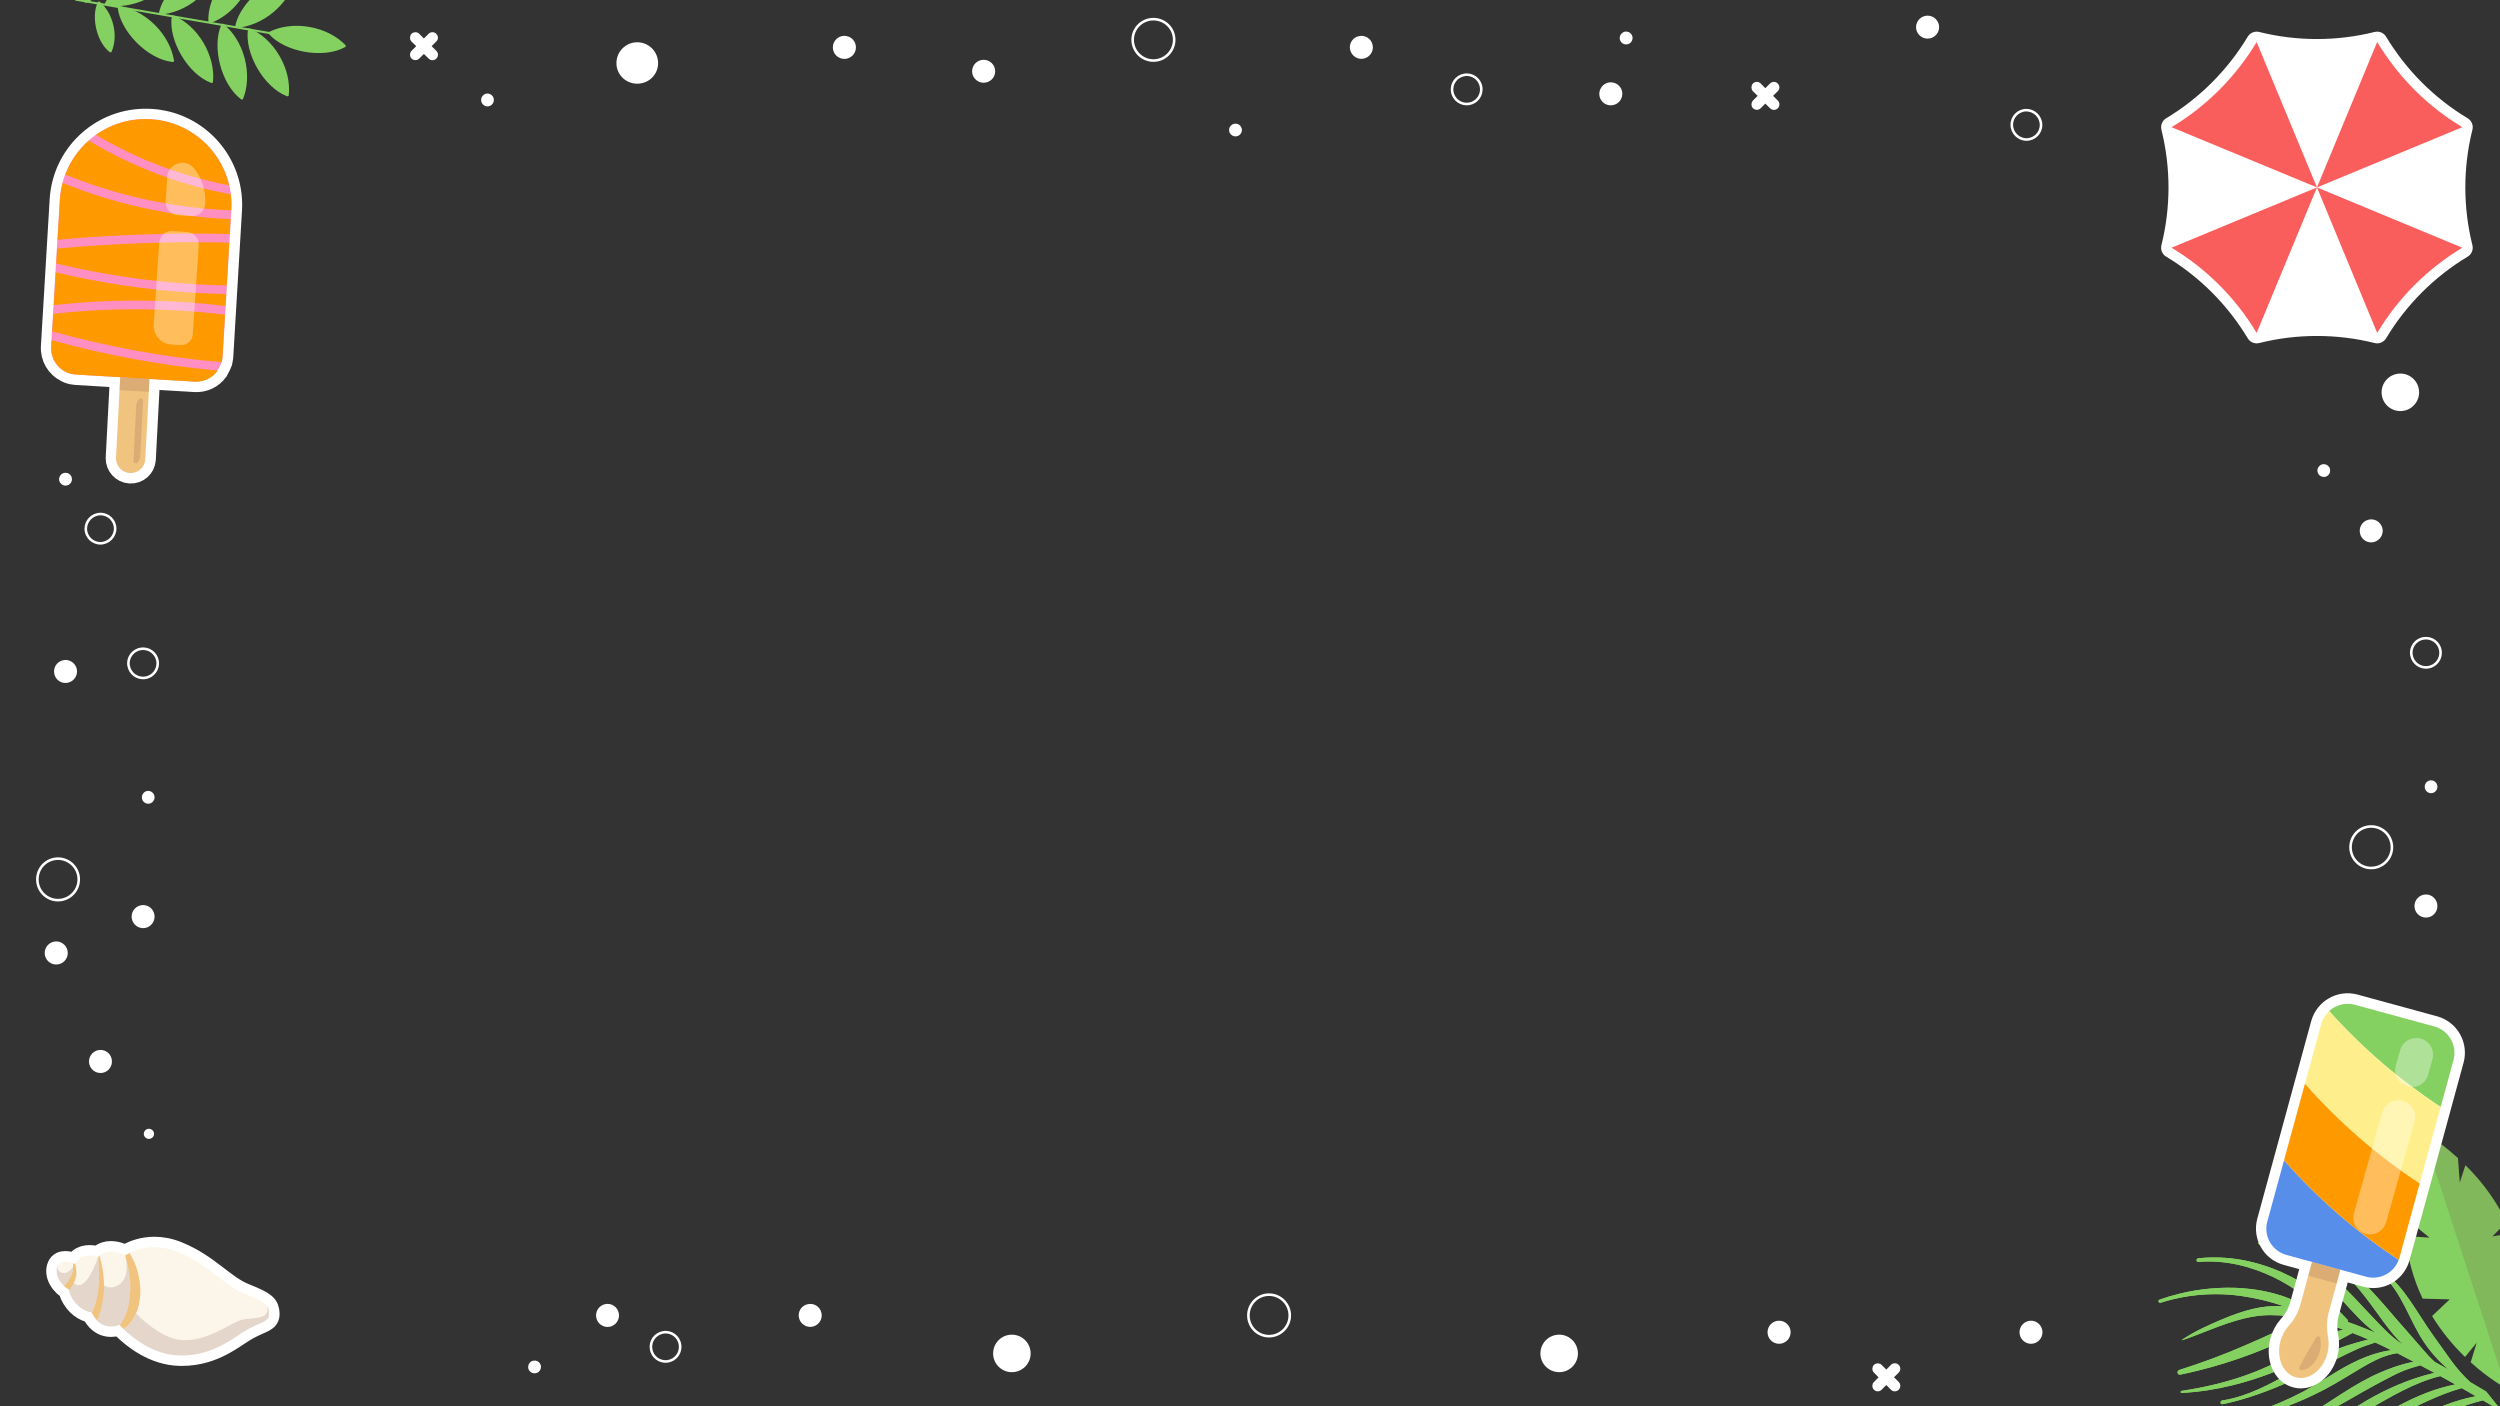 <?xml version="1.0" encoding="UTF-8"?>
<!-- Generated by Pixelmator Pro 3.4.1 -->
<svg width="960" height="540" viewBox="0 0 960 540" xmlns="http://www.w3.org/2000/svg">
    <rect x="0" y="0" width="960" height="540" fill="#333333" stroke="none"/>
    <path id="Path" fill="none" stroke="none" d="M 29.2 -0.104 L 107.527 13.397"/>
    <path id="path1" fill="none" stroke="#84d161" stroke-width="0.782" stroke-linecap="round" stroke-linejoin="round" d="M 29.2 -0.104 L 107.527 13.397"/>
    <path id="path2" fill="#84d161" fill-rule="evenodd" stroke="none" d="M 132.282 17.639 C 129.065 14.325 124.285 11.791 118.677 10.828 C 113.046 9.844 107.717 10.648 103.609 12.684 C 109.483 19.436 124.094 22.199 132.282 17.639 Z"/>
    <path id="path3" fill="none" stroke="#84d161" stroke-linejoin="round" d="M 132.282 17.639 C 129.065 14.325 124.285 11.791 118.677 10.828 C 113.046 9.844 107.717 10.648 103.609 12.684 C 109.483 19.436 124.094 22.199 132.282 17.639 Z"/>
    <path id="path4" fill="#84d161" fill-rule="evenodd" stroke="none" d="M 110.395 36.494 L 110.395 36.494 C 110.877 31.894 109.766 26.606 106.881 21.704 C 104.037 16.797 99.978 13.202 95.721 11.375 C 94.374 20.249 101.633 33.121 110.395 36.494 Z"/>
    <path id="path5" fill="none" stroke="#84d161" stroke-linejoin="round" d="M 110.395 36.494 L 110.395 36.494 C 110.877 31.894 109.766 26.606 106.881 21.704 C 104.037 16.797 99.978 13.202 95.721 11.375 C 94.374 20.249 101.633 33.121 110.395 36.494 Z"/>
    <path id="path6" fill="#84d161" fill-rule="evenodd" stroke="none" d="M 92.891 37.737 L 92.891 37.737 C 94.601 33.431 94.902 28.032 93.473 22.542 C 92.019 17.037 89.096 12.497 85.49 9.597 C 81.794 17.801 85.351 32.117 92.891 37.737 Z"/>
    <path id="path7" fill="none" stroke="#84d161" stroke-linejoin="round" d="M 92.891 37.737 L 92.891 37.737 C 94.601 33.431 94.902 28.032 93.473 22.542 C 92.019 17.037 89.096 12.497 85.49 9.597 C 81.794 17.801 85.351 32.117 92.891 37.737 Z"/>
    <path id="path8" fill="#84d161" fill-rule="evenodd" stroke="none" d="M 81.296 31.377 L 81.296 31.377 C 81.759 26.802 80.561 21.525 77.675 16.625 C 74.772 11.749 70.673 8.203 66.441 6.395 C 65.121 15.289 72.503 28.099 81.296 31.377 Z"/>
    <path id="path9" fill="none" stroke="#84d161" stroke-linejoin="round" d="M 81.296 31.377 L 81.296 31.377 C 81.759 26.802 80.561 21.525 77.675 16.625 C 74.772 11.749 70.673 8.203 66.441 6.395 C 65.121 15.289 72.503 28.099 81.296 31.377 Z"/>
    <path id="path10" fill="#84d161" fill-rule="evenodd" stroke="none" d="M 66.329 23.307 L 66.329 23.307 C 65.593 18.771 63.139 13.92 59.109 9.92 C 55.079 5.918 50.224 3.484 45.687 2.813 C 46.644 11.739 56.949 22.325 66.329 23.307 Z"/>
    <path id="path11" fill="none" stroke="#84d161" stroke-linejoin="round" d="M 66.329 23.307 L 66.329 23.307 C 65.593 18.771 63.139 13.92 59.109 9.92 C 55.079 5.918 50.224 3.484 45.687 2.813 C 46.644 11.739 56.949 22.325 66.329 23.307 Z"/>
    <path id="path12" fill="#84d161" fill-rule="evenodd" stroke="none" d="M 42.411 19.618 L 42.411 19.618 C 43.599 16.837 43.901 13.313 43.028 9.688 C 42.153 6.061 40.292 3.023 38.004 1.073 C 35.509 6.273 37.487 15.768 42.411 19.618 Z"/>
    <path id="path13" fill="none" stroke="#84d161" stroke-linejoin="round" d="M 42.411 19.618 L 42.411 19.618 C 43.599 16.837 43.901 13.313 43.028 9.688 C 42.153 6.061 40.292 3.023 38.004 1.073 C 35.509 6.273 37.487 15.768 42.411 19.618 Z"/>
    <path id="path14" fill="#84d161" fill-rule="evenodd" stroke="none" d="M 109.017 -0.292 C 111.002 -2.937 112.364 -5.788 113.055 -8.593 C 106.467 -8.438 99.001 -3.576 94.555 2.348 C 92.664 4.867 91.322 7.578 90.821 10.198 C 95.416 9.857 100.441 7.845 104.785 4.191 C 106.413 2.804 107.827 1.293 109.017 -0.292 Z"/>
    <path id="path15" fill="none" stroke="#84d161" stroke-linejoin="round" d="M 109.017 -0.292 C 111.002 -2.937 112.364 -5.788 113.055 -8.593 C 106.467 -8.438 99.001 -3.576 94.555 2.348 C 92.664 4.867 91.322 7.578 90.821 10.198 C 95.416 9.857 100.441 7.845 104.785 4.191 C 106.413 2.804 107.827 1.293 109.017 -0.292 Z"/>
    <path id="path16" fill="#84d161" fill-rule="evenodd" stroke="none" d="M 91.698 -0.085 C 91.947 -0.417 92.189 -0.754 92.427 -1.1 C 95.614 -5.82 97.129 -11.013 96.944 -15.606 C 92.877 -14.359 88.984 -11.157 86.008 -7.192 C 82.411 -2.399 80.152 3.509 80.547 8.427 C 84.583 7.002 88.576 4.073 91.698 -0.085 Z"/>
    <path id="path17" fill="none" stroke="#84d161" stroke-linejoin="round" d="M 91.698 -0.085 C 91.947 -0.417 92.189 -0.754 92.427 -1.1 C 95.614 -5.82 97.129 -11.013 96.944 -15.606 C 92.877 -14.359 88.984 -11.157 86.008 -7.192 C 82.411 -2.399 80.152 3.509 80.547 8.427 C 84.583 7.002 88.576 4.073 91.698 -0.085 Z"/>
    <path id="path18" fill="#84d161" fill-rule="evenodd" stroke="none" d="M 79.972 -5.473 C 81.894 -8.034 83.223 -10.792 83.892 -13.525 C 77.263 -13.433 69.681 -8.543 65.207 -2.582 C 63.365 -0.128 62.049 2.504 61.542 5.064 C 66.124 4.788 71.175 2.798 75.545 -0.838 C 77.254 -2.262 78.737 -3.827 79.972 -5.473 Z"/>
    <path id="path19" fill="none" stroke="#84d161" stroke-linejoin="round" d="M 79.972 -5.473 C 81.894 -8.034 83.223 -10.792 83.892 -13.525 C 77.263 -13.433 69.681 -8.543 65.207 -2.582 C 63.365 -0.128 62.049 2.504 61.542 5.064 C 66.124 4.788 71.175 2.798 75.545 -0.838 C 77.254 -2.262 78.737 -3.827 79.972 -5.473 Z"/>
    <path id="path20" fill="#84d161" fill-rule="evenodd" stroke="none" d="M 65.503 -8.464 C 66.105 -9.265 66.638 -10.089 67.097 -10.929 C 58.937 -12.899 47.438 -7.884 42.305 -1.045 C 41.695 -0.233 41.175 0.605 40.761 1.462 C 45.285 2.357 50.662 1.703 55.807 -0.727 C 59.884 -2.652 63.199 -5.394 65.503 -8.464 Z"/>
    <path id="path21" fill="none" stroke="#84d161" stroke-linejoin="round" d="M 65.503 -8.464 C 66.105 -9.265 66.638 -10.089 67.097 -10.929 C 58.937 -12.899 47.438 -7.884 42.305 -1.045 C 41.695 -0.233 41.175 0.605 40.761 1.462 C 45.285 2.357 50.662 1.703 55.807 -0.727 C 59.884 -2.652 63.199 -5.394 65.503 -8.464 Z"/>
    <path id="path22" fill="#84d161" fill-rule="evenodd" stroke="none" d="M 39.781 -4.748 C 40.052 -5.109 40.315 -5.486 40.565 -5.876 C 42.577 -8.976 43.516 -12.413 43.329 -15.444 C 40.805 -14.599 38.446 -12.615 36.614 -10.174 C 34.132 -6.867 32.615 -2.726 32.954 0.565 C 35.439 -0.376 37.868 -2.199 39.781 -4.748 Z"/>
    <path id="path23" fill="none" stroke="#84d161" stroke-linejoin="round" d="M 39.781 -4.748 C 40.052 -5.109 40.315 -5.486 40.565 -5.876 C 42.577 -8.976 43.516 -12.413 43.329 -15.444 C 40.805 -14.599 38.446 -12.615 36.614 -10.174 C 34.132 -6.867 32.615 -2.726 32.954 0.565 C 35.439 -0.376 37.868 -2.199 39.781 -4.748 Z"/>
    <path id="path24" fill="#84d161" fill-rule="evenodd" stroke="none" d="M 930.104 434.194 C 934.953 437.311 939.548 440.826 943.845 444.702 L 944.554 454.135 L 946.728 447.441 L 946.728 447.441 C 953.909 454.542 958.963 461.944 962.413 469.269 L 957.051 474.807 L 964.311 473.624 C 966.694 479.69 968.217 486.054 968.864 492.541 L 963.562 494.79 L 969.169 496.952 C 969.397 502.233 969.074 507.543 968.233 512.79 L 961.775 511.302 L 967.148 518.52 C 965.13 527.466 962.347 533.083 962.347 533.083 C 962.347 533.083 956.179 529.84 948.747 523.138 L 951.047 515.611 L 946.565 521.071 C 941.686 516.381 937.441 511.08 933.911 505.362 L 940.685 498.965 L 930.296 498.673 C 926.67 491.122 924.479 482.975 923.711 474.636 L 932.929 475.253 L 932.929 475.253 L 923.429 467.517 C 923.467 462.454 923.948 457.441 924.882 452.477 L 931.333 455.139 L 926.34 445.957 C 927.382 441.981 928.648 438.031 930.104 434.194 Z"/>
    <path id="path25" fill="#744242" fill-opacity="0.174" fill-rule="evenodd" stroke="none" d="M 930.104 434.194 C 934.953 437.311 939.548 440.826 943.845 444.702 L 944.554 454.135 L 946.728 447.441 L 946.728 447.441 C 953.909 454.542 958.963 461.944 962.413 469.269 L 957.051 474.807 L 964.311 473.624 C 966.694 479.69 968.217 486.054 968.864 492.541 L 963.562 494.79 L 969.169 496.952 C 969.397 502.233 969.074 507.543 968.233 512.79 L 961.775 511.302 L 967.148 518.52 C 965.13 527.466 962.347 533.083 962.347 533.083 L 930.104 434.194 Z"/>
    <path id="path26" fill="#84d161" fill-rule="evenodd" stroke="none" d="M 867.744 476.682 C 867.069 476.847 866.925 477.815 867.747 477.927 C 880.204 479.798 888.714 487.753 896.133 495.719 C 900.233 500.119 904.06 504.716 908.573 508.824 C 909.726 509.86 910.936 510.85 912.189 511.765 C 909.639 510.684 907.075 509.671 904.489 508.697 C 903.527 508.321 902.544 507.981 901.561 507.643 C 901.699 507.288 901.602 506.893 901.316 506.641 C 888.169 492.359 867.126 480.781 844.194 483.176 C 844.15 483.181 844.106 483.189 844.065 483.199 C 843.173 483.417 843.288 484.659 844.279 484.571 C 854.628 483.743 864.46 486.324 873.064 490.457 C 881.413 494.463 888.205 500.134 895.182 505.633 C 894.486 505.419 893.767 505.241 893.076 505.056 C 891.195 504.455 889.279 503.862 887.349 503.337 C 883.935 500.825 880.179 498.883 876.152 497.553 C 871.167 495.974 866.04 495.008 860.835 494.642 C 852.793 494.141 844.724 494.867 836.918 496.778 C 834.356 497.405 831.82 498.161 829.323 499.042 C 828.465 499.376 828.856 500.445 829.705 500.237 C 829.726 500.232 829.748 500.224 829.771 500.219 C 831.248 499.752 832.734 499.334 834.233 498.967 C 842.773 496.877 851.652 496.414 860.403 497.612 C 866.067 498.411 871.609 499.757 877.012 501.587 C 874.102 501.4 871.147 501.545 868.265 501.991 C 867.029 502.196 865.807 502.449 864.602 502.745 C 860.676 503.705 856.89 505.107 853.166 506.684 C 847.919 508.903 842.586 511.3 837.925 514.47 C 837.81 514.528 837.908 514.666 838.031 514.636 C 845.768 512.015 853.459 508.32 861.484 506.356 C 863.778 505.794 866.102 505.374 868.46 505.161 C 872.965 504.767 877.805 505.222 882.16 505.796 C 882.659 505.869 883.16 505.938 883.668 506.038 L 884.728 506.295 C 881.552 507.65 878.399 509.227 875.314 510.69 C 871.191 512.631 867.05 514.515 862.859 516.311 C 854.374 520.03 845.709 523.275 836.897 526.045 C 835.736 526.424 836.053 528.116 837.305 527.842 C 839.432 527.403 841.552 526.924 843.663 526.408 C 850.767 524.669 857.781 522.493 864.637 519.899 C 873.019 516.688 882.019 512.845 888.912 507.362 C 892.59 508.326 896.216 509.338 899.758 510.53 C 889.604 513.467 880.99 519.949 871.549 524.351 C 864.879 527.47 857.943 529.8 850.826 531.542 C 846.546 532.59 842.197 533.424 837.804 534.089 C 837.781 534.092 837.758 534.097 837.735 534.103 C 837.189 534.237 837.265 534.934 837.84 534.885 C 844.278 534.563 850.774 533.538 857.137 531.981 C 862.205 530.74 867.188 529.164 871.99 527.332 C 882.961 523.133 893.108 517.273 903.365 511.865 C 905.424 512.65 907.46 513.471 909.446 514.368 C 909.233 514.415 909.021 514.464 908.81 514.516 C 907.504 514.835 906.219 515.225 904.946 515.567 C 902.449 516.272 899.945 517.08 897.508 518.03 C 892.512 519.961 887.815 522.462 883.208 525.067 C 875.029 529.628 866.526 534.719 857.176 537.008 C 855.944 537.309 854.699 537.562 853.437 537.761 C 853.405 537.763 853.372 537.771 853.341 537.779 C 852.362 538.018 852.527 539.432 853.536 539.214 C 854.584 538.993 855.623 538.757 856.656 538.505 C 865.996 536.219 874.752 532.679 883.426 528.586 C 888.274 526.305 893.037 523.95 897.799 521.593 C 900.269 520.378 902.723 519.102 905.253 517.999 C 907.487 517.004 909.794 516.309 912.108 515.519 C 914.173 516.459 916.185 517.447 918.204 518.466 C 916.875 518.645 915.57 518.9 914.283 519.215 C 906.345 521.158 899.17 525.451 892.341 529.781 C 881.569 536.633 869.926 541.509 857.305 544.758 C 856.426 544.973 856.707 546.255 857.594 546.07 C 859.143 545.751 860.686 545.4 862.221 545.024 C 872.737 542.451 882.927 538.613 892.534 533.595 C 897.405 531.02 901.998 528.093 906.718 525.298 C 910.468 523.048 914.257 521.051 918.445 520.025 C 919.113 519.862 919.79 519.723 920.479 519.614 L 921.06 519.888 C 923.013 520.891 924.933 521.902 926.852 522.91 C 926.079 523.053 925.302 523.222 924.524 523.412 C 920.973 524.281 917.428 525.597 914.319 526.912 C 908.987 529.182 904.07 532.09 899.318 535.15 C 889.533 541.439 879.729 548.31 868.064 551.389 C 867.07 551.665 867.565 552.895 868.537 552.657 C 868.705 552.619 868.874 552.577 869.039 552.537 C 880.299 549.781 890.272 544.171 900.097 538.596 C 905.066 535.772 910.046 532.849 915.152 530.183 C 917.691 528.854 920.219 527.495 922.909 526.385 C 925.05 525.539 927.212 524.913 929.406 524.281 C 931.214 525.222 933.027 526.194 934.812 527.171 C 934.631 527.215 934.452 527.259 934.271 527.303 C 925.142 529.537 916.615 533.224 908.558 537.941 C 898.746 543.72 889.806 550.832 879.216 555.544 C 878.589 555.82 878.861 556.642 879.475 556.492 C 879.516 556.482 879.555 556.467 879.597 556.448 C 889.849 552.202 899.472 546.953 909.017 541.528 C 917.857 536.5 926.94 530.899 937.079 528.418 C 939.014 529.49 940.91 530.536 942.814 531.616 C 941.943 531.788 941.075 531.982 940.216 532.192 C 932.591 534.059 925.477 537.294 918.668 541.127 C 909.624 546.237 900.924 551.969 891.248 556.074 C 890.489 556.417 890.792 557.38 891.603 557.182 C 891.626 557.176 891.651 557.167 891.676 557.161 C 901.34 553.799 910.231 548.983 919.234 544.366 C 927.586 540.104 936.142 535.629 945.316 533.03 C 947.116 534.067 948.914 535.108 950.714 536.148 C 949.645 536.35 948.585 536.58 947.532 536.838 C 940.17 538.64 933.211 541.748 926.477 545.169 C 921.757 547.578 917.19 550.079 912.533 552.602 C 907.904 555.118 903.163 557.824 898.106 559.64 C 897.274 559.906 897.642 560.948 898.435 560.754 C 898.466 560.747 898.499 560.738 898.531 560.725 C 903.467 559.069 908.37 557.417 913.034 555.311 C 917.698 553.205 922.264 550.831 926.816 548.528 C 935.248 544.211 944.07 540.025 953.449 537.729 C 955.36 538.839 957.249 539.985 959.17 541.122 C 956.369 541.27 953.649 541.704 950.99 542.355 C 934.736 546.333 920.768 558.484 904.968 563.622 C 903.95 563.965 904.421 565.239 905.423 564.994 C 905.446 564.988 905.469 564.982 905.491 564.974 C 922.118 559.935 936.633 548.622 953.471 544.5 C 956.166 543.841 958.919 543.364 961.75 543.131 L 954.678 534.34 C 952.645 533.133 950.612 531.925 948.549 530.726 C 945.841 528.205 943.352 525.402 941.202 522.391 C 938.077 517.912 934.764 513.575 931.756 509.034 C 926.174 500.687 921.277 491.334 911.724 485.82 C 911.58 485.74 911.42 485.727 911.278 485.762 C 910.875 485.861 910.591 486.322 911.009 486.576 C 920.725 492.756 923.743 503.373 928.927 512.334 C 931.573 516.961 934.909 521.132 938.871 524.699 L 940.191 525.887 C 938.436 524.9 936.654 523.923 934.9 522.937 C 933.293 521.495 931.808 519.897 930.437 518.239 C 927.331 514.622 924.143 511.06 921.01 507.452 C 914.731 500.205 908.59 492.732 900.959 486.526 C 896.824 483.164 892.116 480.101 886.822 478.179 C 886.692 478.132 886.572 478.129 886.47 478.154 C 886.067 478.252 885.913 478.804 886.346 479.003 C 895.805 483.605 902.38 490.488 908.345 498.166 C 913.03 504.161 917.113 510.851 922.632 516.32 C 917.949 513.219 914.352 509.176 910.555 505.218 C 906.355 500.809 902.306 496.234 897.75 492.072 C 889.811 484.75 880.129 478.177 868.047 476.662 C 867.937 476.651 867.836 476.66 867.744 476.682 Z"/>
    <path id="path27" fill="#84d161" fill-rule="evenodd" stroke="none" d="M 867.744 476.682 C 867.069 476.847 866.925 477.815 867.747 477.927 C 880.204 479.798 888.714 487.753 896.133 495.719 C 900.233 500.119 904.06 504.716 908.573 508.824 C 909.726 509.86 910.936 510.85 912.189 511.765 C 909.639 510.684 907.075 509.671 904.489 508.697 C 903.527 508.321 902.544 507.981 901.561 507.643 C 901.699 507.288 901.602 506.893 901.316 506.641 C 888.169 492.359 867.126 480.781 844.194 483.176 C 844.15 483.181 844.106 483.189 844.065 483.199 C 843.173 483.417 843.288 484.659 844.279 484.571 C 854.628 483.743 864.46 486.324 873.064 490.457 C 881.413 494.463 888.205 500.134 895.182 505.633 C 894.486 505.419 893.767 505.241 893.076 505.056 C 891.195 504.455 889.279 503.862 887.349 503.337 C 883.935 500.825 880.179 498.883 876.152 497.553 C 871.167 495.974 866.04 495.008 860.835 494.642 C 852.793 494.141 844.724 494.867 836.918 496.778 C 834.356 497.405 831.82 498.161 829.323 499.042 C 828.465 499.376 828.856 500.445 829.705 500.237 C 829.726 500.232 829.748 500.224 829.771 500.219 C 831.248 499.752 832.734 499.334 834.233 498.967 C 842.773 496.877 851.652 496.414 860.403 497.612 C 866.067 498.411 871.609 499.757 877.012 501.587 C 874.102 501.4 871.147 501.545 868.265 501.991 C 867.029 502.196 865.807 502.449 864.602 502.745 C 860.676 503.705 856.89 505.107 853.166 506.684 C 847.919 508.903 842.586 511.3 837.925 514.47 C 837.81 514.528 837.908 514.666 838.031 514.636 C 845.768 512.015 853.459 508.32 861.484 506.356 C 863.778 505.794 866.102 505.374 868.46 505.161 C 872.965 504.767 877.805 505.222 882.16 505.796 C 882.659 505.869 883.16 505.938 883.668 506.038 L 884.728 506.295 C 881.552 507.65 878.399 509.227 875.314 510.69 C 871.191 512.631 867.05 514.515 862.859 516.311 C 854.374 520.03 845.709 523.275 836.897 526.045 C 835.736 526.424 836.053 528.116 837.305 527.842 C 839.432 527.403 841.552 526.924 843.663 526.408 C 850.767 524.669 857.781 522.493 864.637 519.899 C 873.019 516.688 882.019 512.845 888.912 507.362 C 892.59 508.326 896.216 509.338 899.758 510.53 C 889.604 513.467 880.99 519.949 871.549 524.351 C 864.879 527.47 857.943 529.8 850.826 531.542 C 846.546 532.59 842.197 533.424 837.804 534.089 C 837.781 534.092 837.758 534.097 837.735 534.103 C 837.189 534.237 837.265 534.934 837.84 534.885 C 844.278 534.563 850.774 533.538 857.137 531.981 C 862.205 530.74 867.188 529.164 871.99 527.332 C 882.961 523.133 893.108 517.273 903.365 511.865 C 905.424 512.65 907.46 513.471 909.446 514.368 C 909.233 514.415 909.021 514.464 908.81 514.516 C 907.504 514.835 906.219 515.225 904.946 515.567 C 902.449 516.272 899.945 517.08 897.508 518.03 C 892.512 519.961 887.815 522.462 883.208 525.067 C 875.029 529.628 866.526 534.719 857.176 537.008 C 855.944 537.309 854.699 537.562 853.437 537.761 C 853.405 537.763 853.372 537.771 853.341 537.779 C 852.362 538.018 852.527 539.432 853.536 539.214 C 854.584 538.993 855.623 538.757 856.656 538.505 C 865.996 536.219 874.752 532.679 883.426 528.586 C 888.274 526.305 893.037 523.95 897.799 521.593 C 900.269 520.378 902.723 519.102 905.253 517.999 C 907.487 517.004 909.794 516.309 912.108 515.519 C 914.173 516.459 916.185 517.447 918.204 518.466 C 916.875 518.645 915.57 518.9 914.283 519.215 C 906.345 521.158 899.17 525.451 892.341 529.781 C 881.569 536.633 869.926 541.509 857.305 544.758 C 856.426 544.973 856.707 546.255 857.594 546.07 C 859.143 545.751 860.686 545.4 862.221 545.024 C 872.737 542.451 882.927 538.613 892.534 533.595 C 897.405 531.02 901.998 528.093 906.718 525.298 C 910.468 523.048 914.257 521.051 918.445 520.025 C 919.113 519.862 919.79 519.723 920.479 519.614 L 921.06 519.888 C 923.013 520.891 924.933 521.902 926.852 522.91 C 926.079 523.053 925.302 523.222 924.524 523.412 C 920.973 524.281 917.428 525.597 914.319 526.912 C 908.987 529.182 904.07 532.09 899.318 535.15 C 889.533 541.439 879.729 548.31 868.064 551.389 C 867.07 551.665 867.565 552.895 868.537 552.657 C 868.705 552.619 868.874 552.577 869.039 552.537 C 880.299 549.781 890.272 544.171 900.097 538.596 C 905.066 535.772 910.046 532.849 915.152 530.183 C 917.691 528.854 920.219 527.495 922.909 526.385 C 925.05 525.539 927.212 524.913 929.406 524.281 C 931.214 525.222 933.027 526.194 934.812 527.171 C 934.631 527.215 934.452 527.259 934.271 527.303 C 925.142 529.537 916.615 533.224 908.558 537.941 C 898.746 543.72 889.806 550.832 879.216 555.544 C 878.589 555.82 878.861 556.642 879.475 556.492 C 879.516 556.482 879.555 556.467 879.597 556.448 C 889.849 552.202 899.472 546.953 909.017 541.528 C 917.857 536.5 926.94 530.899 937.079 528.418 C 939.014 529.49 940.91 530.536 942.814 531.616 C 941.943 531.788 941.075 531.982 940.216 532.192 C 932.591 534.059 925.477 537.294 918.668 541.127 C 909.624 546.237 900.924 551.969 891.248 556.074 C 890.489 556.417 890.792 557.38 891.603 557.182 C 891.626 557.176 891.651 557.167 891.676 557.161 C 901.34 553.799 910.231 548.983 919.234 544.366 C 927.586 540.104 936.142 535.629 945.316 533.03 C 947.116 534.067 948.914 535.108 950.714 536.148 C 949.645 536.35 948.585 536.58 947.532 536.838 C 940.17 538.64 933.211 541.748 926.477 545.169 C 921.757 547.578 917.19 550.079 912.533 552.602 C 907.904 555.118 903.163 557.824 898.106 559.64 C 897.274 559.906 897.642 560.948 898.435 560.754 C 898.466 560.747 898.499 560.738 898.531 560.725 C 903.467 559.069 908.37 557.417 913.034 555.311 C 917.698 553.205 922.264 550.831 926.816 548.528 C 935.248 544.211 944.07 540.025 953.449 537.729 C 955.36 538.839 957.249 539.985 959.17 541.122 C 956.369 541.27 953.649 541.704 950.99 542.355 C 934.736 546.333 920.768 558.484 904.968 563.622 C 903.95 563.965 904.421 565.239 905.423 564.994 C 905.446 564.988 905.469 564.982 905.491 564.974 C 922.118 559.935 936.633 548.622 953.471 544.5 C 956.166 543.841 958.919 543.364 961.75 543.131 L 954.678 534.34 C 952.645 533.133 950.612 531.925 948.549 530.726 C 945.841 528.205 943.352 525.402 941.202 522.391 C 938.077 517.912 934.764 513.575 931.756 509.034 C 926.174 500.687 921.277 491.334 911.724 485.82 C 911.58 485.74 911.42 485.727 911.278 485.762 C 910.875 485.861 910.591 486.322 911.009 486.576 C 920.725 492.756 923.743 503.373 928.927 512.334 C 931.573 516.961 934.909 521.132 938.871 524.699 L 940.191 525.887 C 938.436 524.9 936.654 523.923 934.9 522.937 C 933.293 521.495 931.808 519.897 930.437 518.239 C 927.331 514.622 924.143 511.06 921.01 507.452 C 914.731 500.205 908.59 492.732 900.959 486.526 C 896.824 483.164 892.116 480.101 886.822 478.179 C 886.692 478.132 886.572 478.129 886.47 478.154 C 886.067 478.252 885.913 478.804 886.346 479.003 C 895.805 483.605 902.38 490.488 908.345 498.166 C 913.03 504.161 917.113 510.851 922.632 516.32 C 917.949 513.219 914.352 509.176 910.555 505.218 C 906.355 500.809 902.306 496.234 897.75 492.072 C 889.811 484.75 880.129 478.177 868.047 476.662 C 867.937 476.651 867.836 476.66 867.744 476.682 Z"/>
    <path id="path28" fill="#ffffff" fill-rule="evenodd" stroke="none" d="M 167.681 21.013 C 167.681 21.417 167.525 21.817 167.216 22.126 C 166.594 22.799 165.56 22.799 164.938 22.126 L 162.765 20.005 L 160.639 22.126 C 160.022 22.747 159.035 22.747 158.366 22.126 C 158.079 21.817 157.936 21.417 157.936 21.013 C 157.936 20.613 158.079 20.213 158.366 19.9 L 160.539 17.727 L 158.366 15.606 C 158.079 15.297 157.936 14.893 157.936 14.489 C 157.936 14.08 158.079 13.667 158.366 13.328 C 159.035 12.706 160.022 12.706 160.639 13.328 L 162.765 15.501 L 164.938 13.328 C 165.56 12.706 166.594 12.706 167.164 13.328 C 167.499 13.667 167.668 14.08 167.668 14.489 C 167.668 14.893 167.499 15.297 167.164 15.606 L 165.038 17.727 L 167.216 19.9 C 167.525 20.213 167.681 20.613 167.681 21.013 Z"/>
    <path id="path29" fill="none" stroke="#ffffff" stroke-linejoin="round" d="M 167.681 21.013 C 167.681 21.417 167.525 21.817 167.216 22.126 C 166.594 22.799 165.56 22.799 164.938 22.126 L 162.765 20.005 L 160.639 22.126 C 160.022 22.747 159.035 22.747 158.366 22.126 C 158.079 21.817 157.936 21.417 157.936 21.013 C 157.936 20.613 158.079 20.213 158.366 19.9 L 160.539 17.727 L 158.366 15.606 C 158.079 15.297 157.936 14.893 157.936 14.489 C 157.936 14.08 158.079 13.667 158.366 13.328 C 159.035 12.706 160.022 12.706 160.639 13.328 L 162.765 15.501 L 164.938 13.328 C 165.56 12.706 166.594 12.706 167.164 13.328 C 167.499 13.667 167.668 14.08 167.668 14.489 C 167.668 14.893 167.499 15.297 167.164 15.606 L 165.038 17.727 L 167.216 19.9 C 167.525 20.213 167.681 20.613 167.681 21.013 Z"/>
    <path id="path30" fill="#ffffff" fill-rule="evenodd" stroke="none" d="M 55.257 144.122 C 55.661 144.122 56.061 144.279 56.37 144.587 C 57.043 145.209 57.043 146.243 56.37 146.865 L 54.249 149.038 L 56.37 151.164 C 56.991 151.781 56.991 152.768 56.37 153.437 C 56.061 153.724 55.661 153.868 55.257 153.868 C 54.857 153.868 54.457 153.724 54.144 153.437 L 51.971 151.264 L 49.85 153.437 C 49.541 153.724 49.137 153.868 48.733 153.868 C 48.324 153.868 47.911 153.724 47.572 153.437 C 46.95 152.768 46.95 151.781 47.572 151.164 L 49.745 149.038 L 47.572 146.865 C 46.95 146.243 46.95 145.209 47.572 144.64 C 47.911 144.305 48.324 144.135 48.733 144.135 C 49.137 144.135 49.541 144.305 49.85 144.64 L 51.971 146.765 L 54.144 144.587 C 54.457 144.279 54.857 144.122 55.257 144.122 Z"/>
    <path id="path31" fill="none" stroke="#ffffff" stroke-linejoin="round" d="M 55.257 144.122 C 55.661 144.122 56.061 144.279 56.37 144.587 C 57.043 145.209 57.043 146.243 56.37 146.865 L 54.249 149.038 L 56.37 151.164 C 56.991 151.781 56.991 152.768 56.37 153.437 C 56.061 153.724 55.661 153.868 55.257 153.868 C 54.857 153.868 54.457 153.724 54.144 153.437 L 51.971 151.264 L 49.85 153.437 C 49.541 153.724 49.137 153.868 48.733 153.868 C 48.324 153.868 47.911 153.724 47.572 153.437 C 46.95 152.768 46.95 151.781 47.572 151.164 L 49.745 149.038 L 47.572 146.865 C 46.95 146.243 46.95 145.209 47.572 144.64 C 47.911 144.305 48.324 144.135 48.733 144.135 C 49.137 144.135 49.541 144.305 49.85 144.64 L 51.971 146.765 L 54.144 144.587 C 54.457 144.279 54.857 144.122 55.257 144.122 Z"/>
    <path id="path32" fill="#ffffff" fill-rule="evenodd" stroke="none" d="M 910.569 199.939 C 912.312 199.939 913.916 201.147 914.355 202.951 C 914.872 205.024 913.529 207.146 911.46 207.663 C 911.143 207.741 910.825 207.776 910.517 207.776 C 908.743 207.776 907.144 206.572 906.748 204.764 C 906.231 202.642 907.526 200.521 909.647 200.056 C 909.956 199.978 910.265 199.939 910.569 199.939 Z"/>
    <path id="path33" fill="none" stroke="#ffffff" stroke-linejoin="round" d="M 910.569 199.939 C 912.312 199.939 913.916 201.147 914.355 202.951 C 914.872 205.024 913.529 207.146 911.46 207.663 C 911.143 207.741 910.825 207.776 910.517 207.776 C 908.743 207.776 907.144 206.572 906.748 204.764 C 906.231 202.642 907.526 200.521 909.647 200.056 C 909.956 199.978 910.265 199.939 910.569 199.939 Z"/>
    <path id="path34" fill="#ffffff" fill-rule="evenodd" stroke="none" d="M 51.961 176.765 C 53.765 176.765 55.399 177.982 55.804 179.812 C 56.321 181.881 55.026 184.002 52.904 184.519 C 52.617 184.585 52.335 184.615 52.052 184.615 C 50.279 184.615 48.64 183.407 48.193 181.624 C 47.675 179.499 48.971 177.378 51.092 176.86 C 51.383 176.795 51.674 176.765 51.961 176.765 Z"/>
    <path id="path35" fill="none" stroke="#ffffff" stroke-linejoin="round" d="M 51.961 176.765 C 53.765 176.765 55.399 177.982 55.804 179.812 C 56.321 181.881 55.026 184.002 52.904 184.519 C 52.617 184.585 52.335 184.615 52.052 184.615 C 50.279 184.615 48.64 183.407 48.193 181.624 C 47.675 179.499 48.971 177.378 51.092 176.86 C 51.383 176.795 51.674 176.765 51.961 176.765 Z"/>
    <path id="path36" fill="#ffffff" fill-rule="evenodd" stroke="none" d="M 918.969 395.784 C 921.143 395.784 922.899 397.54 922.899 399.713 C 922.899 401.887 921.143 403.647 918.969 403.647 C 916.792 403.647 915.036 401.887 915.036 399.713 C 915.036 397.54 916.792 395.784 918.969 395.784 Z"/>
    <path id="path37" fill="none" stroke="#ffffff" stroke-linejoin="round" d="M 918.969 395.784 C 921.143 395.784 922.899 397.54 922.899 399.713 C 922.899 401.887 921.143 403.647 918.969 403.647 C 916.792 403.647 915.036 401.887 915.036 399.713 C 915.036 397.54 916.792 395.784 918.969 395.784 Z"/>
    <path id="path38" fill="#ffffff" fill-rule="evenodd" stroke="none" d="M 38.603 403.671 C 40.776 403.671 42.484 405.427 42.484 407.604 C 42.484 409.778 40.776 411.534 38.603 411.534 C 36.429 411.534 34.669 409.778 34.669 407.604 C 34.669 405.427 36.429 403.671 38.603 403.671 Z"/>
    <path id="path39" fill="none" stroke="#ffffff" stroke-linejoin="round" d="M 38.603 403.671 C 40.776 403.671 42.484 405.427 42.484 407.604 C 42.484 409.778 40.776 411.534 38.603 411.534 C 36.429 411.534 34.669 409.778 34.669 407.604 C 34.669 405.427 36.429 403.671 38.603 403.671 Z"/>
    <path id="path40" fill="#ffffff" fill-rule="evenodd" stroke="none" d="M 931.59 343.982 C 933.711 343.982 935.471 345.743 935.471 347.916 C 935.471 350.089 933.711 351.85 931.59 351.85 C 929.416 351.85 927.656 350.089 927.656 347.916 C 927.656 345.743 929.416 343.982 931.59 343.982 Z"/>
    <path id="path41" fill="none" stroke="#ffffff" stroke-linejoin="round" d="M 931.59 343.982 C 933.711 343.982 935.471 345.743 935.471 347.916 C 935.471 350.089 933.711 351.85 931.59 351.85 C 929.416 351.85 927.656 350.089 927.656 347.916 C 927.656 345.743 929.416 343.982 931.59 343.982 Z"/>
    <path id="path42" fill="#ffffff" fill-rule="evenodd" stroke="none" d="M 25.126 182.05 C 26.091 182.05 26.952 182.693 27.091 183.676 C 27.3 184.762 26.574 185.745 25.487 185.953 C 25.387 185.966 25.291 185.975 25.191 185.975 C 24.226 185.975 23.396 185.288 23.209 184.349 C 23.053 183.263 23.779 182.276 24.813 182.072 C 24.918 182.054 25.022 182.05 25.126 182.05 Z"/>
    <path id="path43" fill="none" stroke="#ffffff" stroke-linejoin="round" d="M 25.126 182.05 C 26.091 182.05 26.952 182.693 27.091 183.676 C 27.3 184.762 26.574 185.745 25.487 185.953 C 25.387 185.966 25.291 185.975 25.191 185.975 C 24.226 185.975 23.396 185.288 23.209 184.349 C 23.053 183.263 23.779 182.276 24.813 182.072 C 24.918 182.054 25.022 182.05 25.126 182.05 Z"/>
    <path id="path44" fill="#ffffff" fill-rule="evenodd" stroke="none" d="M 933.507 300.145 C 934.593 300.145 935.471 301.027 935.471 302.114 C 935.471 303.201 934.593 304.079 933.507 304.079 C 932.468 304.079 931.59 303.201 931.59 302.114 C 931.59 301.027 932.468 300.145 933.507 300.145 Z"/>
    <path id="path45" fill="none" stroke="#ffffff" stroke-linejoin="round" d="M 933.507 300.145 C 934.593 300.145 935.471 301.027 935.471 302.114 C 935.471 303.201 934.593 304.079 933.507 304.079 C 932.468 304.079 931.59 303.201 931.59 302.114 C 931.59 301.027 932.468 300.145 933.507 300.145 Z"/>
    <path id="path46" fill="#ffffff" fill-rule="evenodd" stroke="none" d="M 892.347 178.727 C 893.229 178.727 894.047 179.348 894.225 180.235 C 894.481 181.269 893.86 182.356 892.773 182.613 C 892.643 182.639 892.508 182.652 892.373 182.652 C 891.473 182.652 890.626 182.061 890.448 181.113 C 890.187 180.078 890.86 179.044 891.895 178.783 C 892.047 178.748 892.195 178.727 892.347 178.727 Z"/>
    <path id="path47" fill="none" stroke="#ffffff" stroke-linejoin="round" d="M 892.347 178.727 C 893.229 178.727 894.047 179.348 894.225 180.235 C 894.481 181.269 893.86 182.356 892.773 182.613 C 892.643 182.639 892.508 182.652 892.373 182.652 C 891.473 182.652 890.626 182.061 890.448 181.113 C 890.187 180.078 890.86 179.044 891.895 178.783 C 892.047 178.748 892.195 178.727 892.347 178.727 Z"/>
    <path id="path48" fill="#ffffff" fill-rule="evenodd" stroke="none" d="M 921.76 143.947 C 925.433 143.947 928.437 146.951 928.437 150.676 C 928.437 154.353 925.433 157.352 921.76 157.352 C 918.035 157.352 915.032 154.353 915.032 150.676 C 915.032 146.951 918.035 143.947 921.76 143.947 Z"/>
    <path id="path49" fill="none" stroke="#ffffff" stroke-linejoin="round" d="M 921.76 143.947 C 925.433 143.947 928.437 146.951 928.437 150.676 C 928.437 154.353 925.433 157.352 921.76 157.352 C 918.035 157.352 915.032 154.353 915.032 150.676 C 915.032 146.951 918.035 143.947 921.76 143.947 Z"/>
    <path id="path50" fill="none" stroke="none" d="M 902.612 325.338 C 902.612 329.737 906.128 333.306 910.527 333.306 C 914.926 333.306 918.499 329.737 918.499 325.338 C 918.499 320.94 914.926 317.367 910.527 317.367 C 906.128 317.367 902.612 320.94 902.612 325.338 Z"/>
    <path id="path51" fill="none" stroke="#ffffff" stroke-linecap="round" stroke-linejoin="round" d="M 902.612 325.338 C 902.612 329.737 906.128 333.306 910.527 333.306 C 914.926 333.306 918.499 329.737 918.499 325.338 C 918.499 320.94 914.926 317.367 910.527 317.367 C 906.128 317.367 902.612 320.94 902.612 325.338 Z"/>
    <path id="path52" fill="none" stroke="none" d="M 38.527 197.39 C 35.424 197.442 32.938 199.976 32.938 203.084 C 32.99 206.187 35.528 208.674 38.632 208.622 C 41.735 208.569 44.222 206.031 44.222 202.927 C 44.169 199.824 41.635 197.337 38.527 197.39 Z"/>
    <path id="path53" fill="none" stroke="#ffffff" stroke-linecap="round" stroke-linejoin="round" d="M 38.527 197.39 C 35.424 197.442 32.938 199.976 32.938 203.084 C 32.99 206.187 35.528 208.674 38.632 208.622 C 41.735 208.569 44.222 206.031 44.222 202.927 C 44.169 199.824 41.635 197.337 38.527 197.39 Z"/>
    <path id="path54" fill="none" stroke="none" d="M 930.66 245.132 C 927.604 245.597 925.483 248.497 926 251.548 C 926.517 254.656 929.416 256.725 932.468 256.208 C 935.524 255.743 937.593 252.843 937.128 249.792 C 936.61 246.684 933.711 244.615 930.66 245.132 Z"/>
    <path id="path55" fill="none" stroke="#ffffff" stroke-linecap="round" stroke-linejoin="round" d="M 930.66 245.132 C 927.604 245.597 925.483 248.497 926 251.548 C 926.517 254.656 929.416 256.725 932.468 256.208 C 935.524 255.743 937.593 252.843 937.128 249.792 C 936.61 246.684 933.711 244.615 930.66 245.132 Z"/>
    <path id="path56" fill="#ffffff" fill-rule="evenodd" stroke="none" d="M 25.191 253.926 C 26.934 253.926 28.538 255.134 28.977 256.938 C 29.494 259.011 28.151 261.133 26.082 261.65 C 25.765 261.728 25.447 261.763 25.139 261.763 C 23.365 261.763 21.766 260.559 21.37 258.751 C 20.853 256.629 22.148 254.508 24.269 254.043 C 24.578 253.965 24.887 253.926 25.191 253.926 Z"/>
    <path id="path57" fill="none" stroke="#ffffff" stroke-linejoin="round" d="M 25.191 253.926 C 26.934 253.926 28.538 255.134 28.977 256.938 C 29.494 259.011 28.151 261.133 26.082 261.65 C 25.765 261.728 25.447 261.763 25.139 261.763 C 23.365 261.763 21.766 260.559 21.37 258.751 C 20.853 256.629 22.148 254.508 24.269 254.043 C 24.578 253.965 24.887 253.926 25.191 253.926 Z"/>
    <path id="path58" fill="#ffffff" fill-rule="evenodd" stroke="none" d="M 21.597 362.015 C 23.77 362.015 25.526 363.771 25.526 365.944 C 25.526 368.118 23.77 369.878 21.597 369.878 C 19.419 369.878 17.663 368.118 17.663 365.944 C 17.663 363.771 19.419 362.015 21.597 362.015 Z"/>
    <path id="path59" fill="none" stroke="#ffffff" stroke-linejoin="round" d="M 21.597 362.015 C 23.77 362.015 25.526 363.771 25.526 365.944 C 25.526 368.118 23.77 369.878 21.597 369.878 C 19.419 369.878 17.663 368.118 17.663 365.944 C 17.663 363.771 19.419 362.015 21.597 362.015 Z"/>
    <path id="path60" fill="#ffffff" fill-rule="evenodd" stroke="none" d="M 54.976 348.04 C 57.097 348.04 58.857 349.8 58.857 351.974 C 58.857 354.147 57.097 355.908 54.976 355.908 C 52.802 355.908 51.042 354.147 51.042 351.974 C 51.042 349.8 52.802 348.04 54.976 348.04 Z"/>
    <path id="path61" fill="none" stroke="#ffffff" stroke-linejoin="round" d="M 54.976 348.04 C 57.097 348.04 58.857 349.8 58.857 351.974 C 58.857 354.147 57.097 355.908 54.976 355.908 C 52.802 355.908 51.042 354.147 51.042 351.974 C 51.042 349.8 52.802 348.04 54.976 348.04 Z"/>
    <path id="path62" fill="#ffffff" fill-rule="evenodd" stroke="none" d="M 56.892 304.203 C 57.979 304.203 58.857 305.085 58.857 306.172 C 58.857 307.258 57.979 308.137 56.892 308.137 C 55.854 308.137 54.976 307.258 54.976 306.172 C 54.976 305.085 55.854 304.203 56.892 304.203 Z"/>
    <path id="path63" fill="none" stroke="#ffffff" stroke-linejoin="round" d="M 56.892 304.203 C 57.979 304.203 58.857 305.085 58.857 306.172 C 58.857 307.258 57.979 308.137 56.892 308.137 C 55.854 308.137 54.976 307.258 54.976 306.172 C 54.976 305.085 55.854 304.203 56.892 304.203 Z"/>
    <path id="path64" fill="none" stroke="none" d="M 14.351 337.69 C 14.351 342.089 17.867 345.658 22.266 345.658 C 26.665 345.658 30.238 342.089 30.238 337.69 C 30.238 333.291 26.665 329.718 22.266 329.718 C 17.867 329.718 14.351 333.291 14.351 337.69 Z"/>
    <path id="path65" fill="none" stroke="#ffffff" stroke-linecap="round" stroke-linejoin="round" d="M 14.351 337.69 C 14.351 342.089 17.867 345.658 22.266 345.658 C 26.665 345.658 30.238 342.089 30.238 337.69 C 30.238 333.291 26.665 329.718 22.266 329.718 C 17.867 329.718 14.351 333.291 14.351 337.69 Z"/>
    <path id="path66" fill="none" stroke="none" d="M 54.045 249.19 C 50.99 249.655 48.868 252.554 49.386 255.606 C 49.903 258.714 52.802 260.783 55.854 260.265 C 58.909 259.8 60.978 256.901 60.513 253.85 C 59.996 250.742 57.097 248.673 54.045 249.19 Z"/>
    <path id="path67" fill="none" stroke="#ffffff" stroke-linecap="round" stroke-linejoin="round" d="M 54.045 249.19 C 50.99 249.655 48.868 252.554 49.386 255.606 C 49.903 258.714 52.802 260.783 55.854 260.265 C 58.909 259.8 60.978 256.901 60.513 253.85 C 59.996 250.742 57.097 248.673 54.045 249.19 Z"/>
    <path id="path68" fill="#ffffff" fill-rule="evenodd" stroke="none" d="M 682.797 40.092 C 682.797 40.496 682.64 40.896 682.331 41.204 C 681.71 41.878 680.675 41.878 680.054 41.204 L 677.88 39.083 L 675.755 41.204 C 675.138 41.826 674.151 41.826 673.482 41.204 C 673.195 40.896 673.051 40.496 673.051 40.092 C 673.051 39.692 673.195 39.292 673.482 38.979 L 675.655 36.806 L 673.482 34.684 C 673.195 34.376 673.051 33.971 673.051 33.567 C 673.051 33.159 673.195 32.746 673.482 32.407 C 674.151 31.785 675.138 31.785 675.755 32.407 L 677.88 34.58 L 680.054 32.407 C 680.675 31.785 681.71 31.785 682.279 32.407 C 682.614 32.746 682.784 33.159 682.784 33.567 C 682.784 33.971 682.614 34.376 682.279 34.684 L 680.154 36.806 L 682.331 38.979 C 682.64 39.292 682.797 39.692 682.797 40.092 Z"/>
    <path id="path69" fill="none" stroke="#ffffff" stroke-linejoin="round" d="M 682.797 40.092 C 682.797 40.496 682.64 40.896 682.331 41.204 C 681.71 41.878 680.675 41.878 680.054 41.204 L 677.88 39.083 L 675.755 41.204 C 675.138 41.826 674.151 41.826 673.482 41.204 C 673.195 40.896 673.051 40.496 673.051 40.092 C 673.051 39.692 673.195 39.292 673.482 38.979 L 675.655 36.806 L 673.482 34.684 C 673.195 34.376 673.051 33.971 673.051 33.567 C 673.051 33.159 673.195 32.746 673.482 32.407 C 674.151 31.785 675.138 31.785 675.755 32.407 L 677.88 34.58 L 680.054 32.407 C 680.675 31.785 681.71 31.785 682.279 32.407 C 682.614 32.746 682.784 33.159 682.784 33.567 C 682.784 33.971 682.614 34.376 682.279 34.684 L 680.154 36.806 L 682.331 38.979 C 682.64 39.292 682.797 39.692 682.797 40.092 Z"/>
    <path id="path70" fill="#ffffff" fill-rule="evenodd" stroke="none" d="M 622.476 35.994 C 622.476 37.798 621.258 39.432 619.429 39.836 C 617.359 40.354 615.238 39.058 614.721 36.937 C 614.656 36.65 614.625 36.368 614.625 36.085 C 614.625 34.312 615.834 32.673 617.616 32.225 C 619.742 31.708 621.863 33.003 622.38 35.125 C 622.445 35.416 622.476 35.707 622.476 35.994 Z"/>
    <path id="path71" fill="none" stroke="#ffffff" stroke-linejoin="round" d="M 622.476 35.994 C 622.476 37.798 621.258 39.432 619.429 39.836 C 617.359 40.354 615.238 39.058 614.721 36.937 C 614.656 36.65 614.625 36.368 614.625 36.085 C 614.625 34.312 615.834 32.673 617.616 32.225 C 619.742 31.708 621.863 33.003 622.38 35.125 C 622.445 35.416 622.476 35.707 622.476 35.994 Z"/>
    <path id="path72" fill="#ffffff" fill-rule="evenodd" stroke="none" d="M 252.21 24.236 C 252.21 28.382 248.86 31.64 244.706 31.64 C 240.56 31.64 237.21 28.382 237.21 24.236 C 237.21 20.091 240.56 16.732 244.706 16.732 C 248.86 16.732 252.21 20.091 252.21 24.236 Z"/>
    <path id="path73" fill="none" stroke="#ffffff" stroke-linejoin="round" d="M 252.21 24.236 C 252.21 28.382 248.86 31.64 244.706 31.64 C 240.56 31.64 237.21 28.382 237.21 24.236 C 237.21 20.091 240.56 16.732 244.706 16.732 C 248.86 16.732 252.21 20.091 252.21 24.236 Z"/>
    <path id="path74" fill="#ffffff" fill-rule="evenodd" stroke="none" d="M 626.399 14.558 C 626.399 15.523 625.756 16.384 624.774 16.523 C 623.687 16.731 622.704 16.005 622.496 14.919 C 622.483 14.819 622.474 14.723 622.474 14.623 C 622.474 13.658 623.161 12.828 624.1 12.641 C 625.186 12.485 626.173 13.211 626.377 14.245 C 626.395 14.349 626.399 14.454 626.399 14.558 Z"/>
    <path id="path75" fill="none" stroke="#ffffff" stroke-linejoin="round" d="M 626.399 14.558 C 626.399 15.523 625.756 16.384 624.774 16.523 C 623.687 16.731 622.704 16.005 622.496 14.919 C 622.483 14.819 622.474 14.723 622.474 14.623 C 622.474 13.658 623.161 12.828 624.1 12.641 C 625.186 12.485 626.173 13.211 626.377 14.245 C 626.395 14.349 626.399 14.454 626.399 14.558 Z"/>
    <path id="path76" fill="#ffffff" fill-rule="evenodd" stroke="none" d="M 189.138 38.384 C 189.138 39.471 188.256 40.353 187.169 40.353 C 186.135 40.353 185.256 39.471 185.256 38.384 C 185.256 37.297 186.135 36.419 187.169 36.419 C 188.256 36.419 189.138 37.297 189.138 38.384 Z"/>
    <path id="path77" fill="none" stroke="#ffffff" stroke-linejoin="round" d="M 189.138 38.384 C 189.138 39.471 188.256 40.353 187.169 40.353 C 186.135 40.353 185.256 39.471 185.256 38.384 C 185.256 37.297 186.135 36.419 187.169 36.419 C 188.256 36.419 189.138 37.297 189.138 38.384 Z"/>
    <path id="path78" fill="none" stroke="none" d="M 783.759 47.887 C 783.707 44.783 781.173 42.297 778.065 42.297 C 774.961 42.349 772.475 44.888 772.527 47.991 C 772.579 51.095 775.118 53.581 778.221 53.581 C 781.325 53.529 783.811 50.995 783.759 47.887 Z"/>
    <path id="path79" fill="none" stroke="#ffffff" stroke-linecap="round" stroke-linejoin="round" d="M 783.759 47.887 C 783.707 44.783 781.173 42.297 778.065 42.297 C 774.961 42.349 772.475 44.888 772.527 47.991 C 772.579 51.095 775.118 53.581 778.221 53.581 C 781.325 53.529 783.811 50.995 783.759 47.887 Z"/>
    <path id="path80" fill="#ffffff" fill-rule="evenodd" stroke="none" d="M 526.68 18.204 C 526.68 19.947 525.471 21.551 523.667 21.99 C 521.594 22.507 519.473 21.164 518.955 19.095 C 518.877 18.778 518.842 18.46 518.842 18.152 C 518.842 16.378 520.046 14.779 521.855 14.383 C 523.976 13.866 526.097 15.161 526.562 17.282 C 526.64 17.591 526.68 17.9 526.68 18.204 Z"/>
    <path id="path81" fill="none" stroke="#ffffff" stroke-linejoin="round" d="M 526.68 18.204 C 526.68 19.947 525.471 21.551 523.667 21.99 C 521.594 22.507 519.473 21.164 518.955 19.095 C 518.877 18.778 518.842 18.46 518.842 18.152 C 518.842 16.378 520.046 14.779 521.855 14.383 C 523.976 13.866 526.097 15.161 526.562 17.282 C 526.64 17.591 526.68 17.9 526.68 18.204 Z"/>
    <path id="path82" fill="#ffffff" fill-rule="evenodd" stroke="none" d="M 328.176 18.191 C 328.176 20.365 326.42 22.121 324.246 22.121 C 322.073 22.121 320.312 20.365 320.312 18.191 C 320.312 16.014 322.073 14.258 324.246 14.258 C 326.42 14.258 328.176 16.014 328.176 18.191 Z"/>
    <path id="path83" fill="none" stroke="#ffffff" stroke-linejoin="round" d="M 328.176 18.191 C 328.176 20.365 326.42 22.121 324.246 22.121 C 322.073 22.121 320.312 20.365 320.312 18.191 C 320.312 16.014 322.073 14.258 324.246 14.258 C 326.42 14.258 328.176 16.014 328.176 18.191 Z"/>
    <path id="path84" fill="#ffffff" fill-rule="evenodd" stroke="none" d="M 381.656 27.396 C 381.656 29.517 379.895 31.277 377.722 31.277 C 375.549 31.277 373.788 29.517 373.788 27.396 C 373.788 25.222 375.549 23.462 377.722 23.462 C 379.895 23.462 381.656 25.222 381.656 27.396 Z"/>
    <path id="path85" fill="none" stroke="#ffffff" stroke-linejoin="round" d="M 381.656 27.396 C 381.656 29.517 379.895 31.277 377.722 31.277 C 375.549 31.277 373.788 29.517 373.788 27.396 C 373.788 25.222 375.549 23.462 377.722 23.462 C 379.895 23.462 381.656 25.222 381.656 27.396 Z"/>
    <path id="path86" fill="#ffffff" fill-rule="evenodd" stroke="none" d="M 476.402 49.906 C 476.402 50.992 475.52 51.87 474.433 51.87 C 473.347 51.87 472.469 50.992 472.469 49.906 C 472.469 48.867 473.347 47.989 474.433 47.989 C 475.52 47.989 476.402 48.867 476.402 49.906 Z"/>
    <path id="path87" fill="none" stroke="#ffffff" stroke-linejoin="round" d="M 476.402 49.906 C 476.402 50.992 475.52 51.87 474.433 51.87 C 473.347 51.87 472.469 50.992 472.469 49.906 C 472.469 48.867 473.347 47.989 474.433 47.989 C 475.52 47.989 476.402 48.867 476.402 49.906 Z"/>
    <path id="path88" fill="none" stroke="none" d="M 442.915 7.364 C 438.516 7.364 434.948 10.88 434.948 15.279 C 434.948 19.678 438.516 23.251 442.915 23.251 C 447.314 23.251 450.887 19.678 450.887 15.279 C 450.887 10.88 447.314 7.364 442.915 7.364 Z"/>
    <path id="path89" fill="none" stroke="#ffffff" stroke-linecap="round" stroke-linejoin="round" d="M 442.915 7.364 C 438.516 7.364 434.948 10.88 434.948 15.279 C 434.948 19.678 438.516 23.251 442.915 23.251 C 447.314 23.251 450.887 19.678 450.887 15.279 C 450.887 10.88 447.314 7.364 442.915 7.364 Z"/>
    <path id="path90" fill="none" stroke="none" d="M 568.743 33.418 C 568.278 30.362 565.379 28.241 562.328 28.758 C 559.22 29.276 557.151 32.175 557.668 35.226 C 558.133 38.282 561.032 40.351 564.084 39.886 C 567.192 39.369 569.261 36.47 568.743 33.418 Z"/>
    <path id="path91" fill="none" stroke="#ffffff" stroke-linecap="round" stroke-linejoin="round" d="M 568.743 33.418 C 568.278 30.362 565.379 28.241 562.328 28.758 C 559.22 29.276 557.151 32.175 557.668 35.226 C 558.133 38.282 561.032 40.351 564.084 39.886 C 567.192 39.369 569.261 36.47 568.743 33.418 Z"/>
    <path id="path92" fill="#ffffff" fill-rule="evenodd" stroke="none" d="M 744.128 10.445 C 744.128 12.567 742.368 14.327 740.194 14.327 C 738.021 14.327 736.261 12.567 736.261 10.445 C 736.261 8.272 738.021 6.512 740.194 6.512 C 742.368 6.512 744.128 8.272 744.128 10.445 Z"/>
    <path id="path93" fill="none" stroke="#ffffff" stroke-linejoin="round" d="M 744.128 10.445 C 744.128 12.567 742.368 14.327 740.194 14.327 C 738.021 14.327 736.261 12.567 736.261 10.445 C 736.261 8.272 738.021 6.512 740.194 6.512 C 742.368 6.512 744.128 8.272 744.128 10.445 Z"/>
    <path id="path94" fill="#ffffff" fill-rule="evenodd" stroke="none" d="M 727.61 523.994 C 728.027 523.994 728.44 524.15 728.749 524.459 C 729.37 525.08 729.37 526.115 728.749 526.736 L 726.575 528.858 L 728.749 531.031 C 729.37 531.653 729.37 532.639 728.749 533.309 C 728.44 533.622 728.027 533.778 727.61 533.778 C 727.197 533.778 726.784 533.622 726.475 533.309 L 724.35 531.135 L 722.176 533.309 C 721.868 533.622 721.468 533.778 721.064 533.778 C 720.664 533.778 720.264 533.622 719.951 533.309 C 719.329 532.639 719.329 531.653 719.951 531.031 L 722.076 528.91 L 719.951 526.736 C 719.329 526.115 719.329 525.132 719.951 524.459 C 720.268 524.167 720.681 524.015 721.09 524.015 C 721.485 524.015 721.872 524.154 722.176 524.459 L 724.35 526.632 L 726.475 524.459 C 726.784 524.15 727.197 523.994 727.61 523.994 Z"/>
    <path id="path95" fill="none" stroke="#ffffff" stroke-linejoin="round" d="M 727.61 523.994 C 728.027 523.994 728.44 524.15 728.749 524.459 C 729.37 525.08 729.37 526.115 728.749 526.736 L 726.575 528.858 L 728.749 531.031 C 729.37 531.653 729.37 532.639 728.749 533.309 C 728.44 533.622 728.027 533.778 727.61 533.778 C 727.197 533.778 726.784 533.622 726.475 533.309 L 724.35 531.135 L 722.176 533.309 C 721.868 533.622 721.468 533.778 721.064 533.778 C 720.664 533.778 720.264 533.622 719.951 533.309 C 719.329 532.639 719.329 531.653 719.951 531.031 L 722.076 528.91 L 719.951 526.736 C 719.329 526.115 719.329 525.132 719.951 524.459 C 720.268 524.167 720.681 524.015 721.09 524.015 C 721.485 524.015 721.872 524.154 722.176 524.459 L 724.35 526.632 L 726.475 524.459 C 726.784 524.15 727.197 523.994 727.61 523.994 Z"/>
    <path id="path96" fill="#ffffff" fill-rule="evenodd" stroke="none" d="M 683.169 507.65 C 685.342 507.65 687.098 509.406 687.098 511.579 C 687.098 513.753 685.342 515.513 683.169 515.513 C 680.991 515.513 679.235 513.753 679.235 511.579 C 679.235 509.406 680.991 507.65 683.169 507.65 Z"/>
    <path id="path97" fill="none" stroke="#ffffff" stroke-linejoin="round" d="M 683.169 507.65 C 685.342 507.65 687.098 509.406 687.098 511.579 C 687.098 513.753 685.342 515.513 683.169 515.513 C 680.991 515.513 679.235 513.753 679.235 511.579 C 679.235 509.406 680.991 507.65 683.169 507.65 Z"/>
    <path id="path98" fill="#ffffff" fill-rule="evenodd" stroke="none" d="M 779.926 507.649 C 782.047 507.649 783.807 509.409 783.807 511.583 C 783.807 513.756 782.047 515.516 779.926 515.516 C 777.752 515.516 775.992 513.756 775.992 511.583 C 775.992 509.409 777.752 507.649 779.926 507.649 Z"/>
    <path id="path99" fill="none" stroke="#ffffff" stroke-linejoin="round" d="M 779.926 507.649 C 782.047 507.649 783.807 509.409 783.807 511.583 C 783.807 513.756 782.047 515.516 779.926 515.516 C 777.752 515.516 775.992 513.756 775.992 511.583 C 775.992 509.409 777.752 507.649 779.926 507.649 Z"/>
    <path id="path100" fill="none" stroke="none" d="M 479.385 505.121 C 479.385 509.52 482.901 513.088 487.3 513.088 C 491.699 513.088 495.272 509.52 495.272 505.121 C 495.272 500.722 491.699 497.149 487.3 497.149 C 482.901 497.149 479.385 500.722 479.385 505.121 Z"/>
    <path id="path101" fill="none" stroke="#ffffff" stroke-linecap="round" stroke-linejoin="round" d="M 479.385 505.121 C 479.385 509.52 482.901 513.088 487.3 513.088 C 491.699 513.088 495.272 509.52 495.272 505.121 C 495.272 500.722 491.699 497.149 487.3 497.149 C 482.901 497.149 479.385 500.722 479.385 505.121 Z"/>
    <path id="path102" fill="#ffffff" fill-rule="evenodd" stroke="none" d="M 598.746 513.01 C 602.419 513.01 605.422 516.013 605.422 519.739 C 605.422 523.416 602.419 526.415 598.746 526.415 C 595.021 526.415 592.017 523.416 592.017 519.739 C 592.017 516.013 595.021 513.01 598.746 513.01 Z"/>
    <path id="path103" fill="none" stroke="#ffffff" stroke-linejoin="round" d="M 598.746 513.01 C 602.419 513.01 605.422 516.013 605.422 519.739 C 605.422 523.416 602.419 526.415 598.746 526.415 C 595.021 526.415 592.017 523.416 592.017 519.739 C 592.017 516.013 595.021 513.01 598.746 513.01 Z"/>
    <path id="path104" fill="#ffffff" fill-rule="evenodd" stroke="none" d="M 315.04 505.135 C 315.04 506.878 313.832 508.482 312.028 508.921 C 309.955 509.439 307.834 508.095 307.316 506.026 C 307.238 505.709 307.203 505.392 307.203 505.083 C 307.203 503.31 308.407 501.71 310.216 501.315 C 312.337 500.797 314.458 502.093 314.923 504.214 C 315.001 504.522 315.04 504.831 315.04 505.135 Z"/>
    <path id="path105" fill="none" stroke="#ffffff" stroke-linejoin="round" d="M 315.04 505.135 C 315.04 506.878 313.832 508.482 312.028 508.921 C 309.955 509.439 307.834 508.095 307.316 506.026 C 307.238 505.709 307.203 505.392 307.203 505.083 C 307.203 503.31 308.407 501.71 310.216 501.315 C 312.337 500.797 314.458 502.093 314.923 504.214 C 315.001 504.522 315.04 504.831 315.04 505.135 Z"/>
    <path id="path106" fill="#ffffff" fill-rule="evenodd" stroke="none" d="M 207.237 524.912 C 207.237 525.795 206.615 526.612 205.729 526.79 C 204.694 527.047 203.607 526.425 203.351 525.338 C 203.325 525.208 203.312 525.073 203.312 524.938 C 203.312 524.039 203.903 523.191 204.851 523.013 C 205.885 522.752 206.92 523.426 207.18 524.46 C 207.215 524.612 207.237 524.76 207.237 524.912 Z"/>
    <path id="path107" fill="none" stroke="#ffffff" stroke-linejoin="round" d="M 207.237 524.912 C 207.237 525.795 206.615 526.612 205.729 526.79 C 204.694 527.047 203.607 526.425 203.351 525.338 C 203.325 525.208 203.312 525.073 203.312 524.938 C 203.312 524.039 203.903 523.191 204.851 523.013 C 205.885 522.752 206.92 523.426 207.18 524.46 C 207.215 524.612 207.237 524.76 207.237 524.912 Z"/>
    <path id="path108" fill="#ffffff" fill-rule="evenodd" stroke="none" d="M 395.266 519.74 C 395.266 523.413 392.262 526.417 388.537 526.417 C 384.86 526.417 381.861 523.413 381.861 519.74 C 381.861 516.015 384.86 513.012 388.537 513.012 C 392.262 513.012 395.266 516.015 395.266 519.74 Z"/>
    <path id="path109" fill="none" stroke="#ffffff" stroke-linejoin="round" d="M 395.266 519.74 C 395.266 523.413 392.262 526.417 388.537 526.417 C 384.86 526.417 381.861 523.413 381.861 519.74 C 381.861 516.015 384.86 513.012 388.537 513.012 C 392.262 513.012 395.266 516.015 395.266 519.74 Z"/>
    <path id="path110" fill="none" stroke="none" d="M 261.107 516.285 C 260.642 513.229 257.743 511.108 254.691 511.626 C 251.583 512.143 249.514 515.042 250.031 518.093 C 250.497 521.149 253.396 523.218 256.447 522.753 C 259.555 522.236 261.624 519.337 261.107 516.285 Z"/>
    <path id="path111" fill="none" stroke="#ffffff" stroke-linecap="round" stroke-linejoin="round" d="M 261.107 516.285 C 260.642 513.229 257.743 511.108 254.691 511.626 C 251.583 512.143 249.514 515.042 250.031 518.093 C 250.497 521.149 253.396 523.218 256.447 522.753 C 259.555 522.236 261.624 519.337 261.107 516.285 Z"/>
    <path id="path112" fill="#ffffff" fill-rule="evenodd" stroke="none" d="M 233.317 501.187 C 235.438 501.187 237.198 502.947 237.198 505.121 C 237.198 507.294 235.438 509.054 233.317 509.054 C 231.143 509.054 229.383 507.294 229.383 505.121 C 229.383 502.947 231.143 501.187 233.317 501.187 Z"/>
    <path id="path113" fill="none" stroke="#ffffff" stroke-linejoin="round" d="M 233.317 501.187 C 235.438 501.187 237.198 502.947 237.198 505.121 C 237.198 507.294 235.438 509.054 233.317 509.054 C 231.143 509.054 229.383 507.294 229.383 505.121 C 229.383 502.947 231.143 501.187 233.317 501.187 Z"/>
    <path id="path114" fill="#ffffff" fill-rule="evenodd" stroke="none" d="M 57.182 433.451 C 58.269 433.451 59.151 434.334 59.151 435.42 C 59.151 436.455 58.269 437.333 57.182 437.333 C 56.095 437.333 55.217 436.455 55.217 435.42 C 55.217 434.334 56.095 433.451 57.182 433.451 Z"/>
    <path id="path115" fill="#ffffff" fill-rule="evenodd" stroke="none" d="M 57.443 145.517 L 57.183 150.677 L 55.829 176.511 C 55.602 179.528 52.995 181.844 49.929 181.661 C 49.9 181.659 49.871 181.658 49.843 181.656 C 46.862 181.478 44.542 178.934 44.582 175.935 L 45.936 150.098 L 46.196 144.941 L 57.443 145.517 Z"/>
    <path id="path116" fill="none" stroke="#ffffff" stroke-width="8" stroke-linejoin="round" d="M 57.443 145.517 L 57.183 150.677 L 55.829 176.511 C 55.602 179.528 52.995 181.844 49.929 181.661 C 49.9 181.659 49.871 181.658 49.843 181.656 C 46.862 181.478 44.542 178.934 44.582 175.935 L 45.936 150.098 L 46.196 144.941 L 57.443 145.517 Z"/>
    <path id="path117" fill="#ffffff" fill-rule="evenodd" stroke="none" d="M 57.957 45.796 C 58.514 45.829 59.024 45.86 59.534 45.937 L 60.32 46.031 L 60.968 46.117 C 61.291 46.18 61.658 46.249 61.981 46.315 L 62.215 46.329 C 78.484 49.443 89.918 64.109 88.933 80.644 L 85.601 136.565 C 85.57 137.075 85.54 137.588 85.418 138.046 C 85.349 138.415 85.28 138.785 85.214 139.105 L 85.167 139.102 C 84.772 140.29 84.24 141.379 83.531 142.314 L 83.672 142.323 C 81.685 145.141 78.372 146.761 74.933 146.557 L 29.225 143.833 C 28.205 143.772 27.19 143.573 26.236 143.19 L 25.96 143.08 C 25.781 142.975 25.552 142.917 25.372 142.812 C 21.702 141.008 19.46 137.193 19.704 133.106 L 23.064 76.719 C 24.08 59.671 37.933 46.236 55.022 45.762 L 55.347 45.782 C 55.723 45.757 56.048 45.776 56.42 45.752 C 56.933 45.782 57.446 45.766 57.957 45.796 Z"/>
    <path id="path118" fill="none" stroke="#ffffff" stroke-width="8" stroke-linejoin="round" d="M 57.957 45.796 C 58.514 45.829 59.024 45.86 59.534 45.937 L 60.32 46.031 L 60.968 46.117 C 61.291 46.18 61.658 46.249 61.981 46.315 L 62.215 46.329 C 78.484 49.443 89.918 64.109 88.933 80.644 L 85.601 136.565 C 85.57 137.075 85.54 137.588 85.418 138.046 C 85.349 138.415 85.28 138.785 85.214 139.105 L 85.167 139.102 C 84.772 140.29 84.24 141.379 83.531 142.314 L 83.672 142.323 C 81.685 145.141 78.372 146.761 74.933 146.557 L 29.225 143.833 C 28.205 143.772 27.19 143.573 26.236 143.19 L 25.96 143.08 C 25.781 142.975 25.552 142.917 25.372 142.812 C 21.702 141.008 19.46 137.193 19.704 133.106 L 23.064 76.719 C 24.08 59.671 37.933 46.236 55.022 45.762 L 55.347 45.782 C 55.723 45.757 56.048 45.776 56.42 45.752 C 56.933 45.782 57.446 45.766 57.957 45.796 Z"/>
    <path id="path119" fill="#f0c47f" fill-rule="evenodd" stroke="none" d="M 57.408 145.327 L 55.793 176.321 C 55.655 179.437 52.998 181.794 49.882 181.656 C 46.818 181.473 44.408 178.858 44.546 175.745 L 46.161 144.751 L 57.408 145.327 Z"/>
    <path id="path120" fill="#744242" fill-opacity="0.174" fill-rule="evenodd" stroke="none" d="M 57.408 145.327 L 57.147 150.486 L 45.903 149.861 L 46.163 144.704 L 57.408 145.327 Z"/>
    <path id="path121" fill="#744242" fill-opacity="0.174" fill-rule="evenodd" stroke="none" d="M 54.13 152.974 C 54.573 153 54.972 153.366 54.94 153.897 L 53.852 175.272 C 53.797 176.202 53.372 177.062 52.726 177.724 C 52.526 177.889 52.297 177.954 52.081 177.941 C 51.612 177.913 51.199 177.52 51.232 176.982 L 52.323 155.56 C 52.378 154.63 52.803 153.77 53.49 153.205 C 53.683 153.031 53.912 152.961 54.13 152.974 Z"/>
    <path id="path122" fill="#ff8fc0" fill-rule="evenodd" stroke="none" d="M 57.98 45.797 C 76.095 46.877 89.942 62.478 88.863 80.593 L 85.528 136.561 C 85.179 142.412 80.158 146.868 74.306 146.519 L 29.108 143.826 C 23.534 143.494 19.252 138.719 19.587 133.099 L 22.947 76.712 C 24.029 58.55 39.631 44.704 57.793 45.786 Z"/>
    <path id="path123" fill="#ff9900" fill-rule="evenodd" stroke="none" d="M 19.871 130.645 C 40.74 136.41 62.042 140.336 83.601 142.318 C 81.615 145.136 78.302 146.757 74.863 146.552 L 29.155 143.829 C 23.628 143.5 19.434 138.775 19.716 133.245 L 19.871 130.645 Z"/>
    <path id="path124" fill="#ff9900" fill-rule="evenodd" stroke="none" d="M 24.076 70.254 C 43.35 78.098 63.764 82.682 84.474 83.916 C 85.82 83.996 87.167 84.063 88.514 84.115 L 88.171 89.873 C 66.151 89.355 44.106 90.092 22.124 92.045 L 23.041 76.671 C 23.171 74.487 23.532 72.364 24.076 70.254 Z"/>
    <path id="path125" fill="#ff9900" fill-rule="evenodd" stroke="none" d="M 88.022 93.174 L 87.042 109.615 C 83.002 109.539 78.967 109.38 74.94 109.14 C 56.992 108.07 39.155 105.401 21.626 101.198 L 21.969 95.437 C 43.951 93.437 66.002 92.653 88.022 93.174 Z"/>
    <path id="path126" fill="#ff9900" fill-rule="evenodd" stroke="none" d="M 21.424 104.587 C 38.885 108.737 56.652 111.363 74.527 112.428 C 78.627 112.672 82.735 112.836 86.845 112.913 L 86.571 117.513 C 80.732 116.802 74.875 116.273 69.007 115.923 C 52.913 114.964 36.735 115.364 20.674 117.176 L 21.424 104.587 Z"/>
    <path id="path127" fill="#ff9900" fill-rule="evenodd" stroke="none" d="M 57.839 45.789 C 72.426 46.658 84.678 56.944 87.979 71.17 C 69.959 67.719 52.635 61.187 36.877 51.81 C 42.962 47.465 50.36 45.343 57.839 45.789 Z"/>
    <path id="path128" fill="#ff9900" fill-rule="evenodd" stroke="none" d="M 34.088 54.022 C 50.874 64.113 69.338 71.086 88.569 74.609 C 88.822 76.58 88.891 78.591 88.774 80.541 L 88.761 80.772 C 87.426 80.721 86.092 80.655 84.759 80.576 C 64.276 79.355 44.124 74.792 25.106 67.052 C 26.99 62.037 30.053 57.559 34.088 54.022 Z"/>
    <path id="path129" fill="#ff9900" fill-rule="evenodd" stroke="none" d="M 68.723 119.242 C 74.62 119.594 80.505 120.132 86.372 120.856 L 85.401 137.159 C 85.362 137.81 85.276 138.458 85.097 139.098 C 63.116 137.185 41.35 133.184 20.074 127.253 L 20.475 120.519 C 36.507 118.713 52.657 118.285 68.723 119.242 Z"/>
    <path id="path130" fill="#ffffff" fill-opacity="0.357" fill-rule="evenodd" stroke="none" d="M 66.19 88.704 L 71.902 89.091 C 74.503 89.246 76.51 91.555 76.308 94.153 L 74.034 128.417 C 73.89 130.833 71.777 132.666 69.361 132.523 L 65.737 132.307 C 61.746 132.022 58.779 128.582 59.015 124.633 L 61.123 93.157 C 61.327 90.512 63.589 88.549 66.19 88.704 Z"/>
    <path id="path131" fill="#ffffff" fill-opacity="0.357" fill-rule="evenodd" stroke="none" d="M 70.432 62.499 C 71.95 62.589 73.453 63.279 74.568 64.686 C 77.601 68.548 79.131 73.393 78.791 78.313 C 78.625 81.101 76.219 83.149 73.431 82.983 L 68.276 82.629 C 65.491 82.463 63.395 80.052 63.605 77.317 L 64.211 67.938 C 64.451 64.436 67.467 62.322 70.432 62.499 Z"/>
    <path id="path132" fill="#ffffff" fill-rule="evenodd" stroke="none" d="M 934.883 394.147 C 940.424 395.705 943.668 401.462 942.153 407.024 L 937.232 425.04 L 929.215 454.416 L 921.406 482.887 C 921.331 483.155 921.243 483.467 921.11 483.767 C 919.198 488.861 913.786 491.673 908.552 490.25 L 898.725 487.536 L 894.33 503.679 C 893.419 506.745 893.314 510.037 893.92 513.191 C 894.36 515.387 894.294 517.678 893.679 519.863 C 891.943 526.212 886.575 530.24 881.566 528.88 C 881.544 528.874 881.524 528.868 881.501 528.862 C 876.578 527.478 873.979 521.279 875.708 514.957 C 876.322 512.772 877.369 510.754 878.904 509.067 C 881.064 506.69 882.597 503.8 883.432 500.665 L 887.813 484.563 L 877.985 481.85 C 877.958 481.842 877.93 481.834 877.903 481.826 C 872.364 480.269 869.117 474.514 870.677 468.965 L 877.084 445.49 L 885.101 416.117 L 891.367 393.134 C 892.935 387.555 898.678 384.259 904.266 385.784 L 934.803 394.125 C 934.831 394.132 934.858 394.14 934.883 394.147 Z"/>
    <path id="path133" fill="none" stroke="#ffffff" stroke-width="8" stroke-linejoin="round" d="M 934.883 394.147 C 940.424 395.705 943.668 401.462 942.153 407.024 L 937.232 425.04 L 929.215 454.416 L 921.406 482.887 C 921.331 483.155 921.243 483.467 921.11 483.767 C 919.198 488.861 913.786 491.673 908.552 490.25 L 898.725 487.536 L 894.33 503.679 C 893.419 506.745 893.314 510.037 893.92 513.191 C 894.36 515.387 894.294 517.678 893.679 519.863 C 891.943 526.212 886.575 530.24 881.566 528.88 C 881.544 528.874 881.524 528.868 881.501 528.862 C 876.578 527.478 873.979 521.279 875.708 514.957 C 876.322 512.772 877.369 510.754 878.904 509.067 C 881.064 506.69 882.597 503.8 883.432 500.665 L 887.813 484.563 L 877.985 481.85 C 877.958 481.842 877.93 481.834 877.903 481.826 C 872.364 480.269 869.117 474.514 870.677 468.965 L 877.084 445.49 L 885.101 416.117 L 891.367 393.134 C 892.935 387.555 898.678 384.259 904.266 385.784 L 934.803 394.125 C 934.831 394.132 934.858 394.14 934.883 394.147 Z"/>
    <path id="path134" fill="#f0c47f" fill-rule="evenodd" stroke="none" d="M 898.725 487.536 L 894.33 503.679 C 893.419 506.745 893.314 510.037 893.92 513.191 C 894.36 515.387 894.294 517.678 893.679 519.863 C 891.943 526.212 886.575 530.24 881.566 528.88 C 881.544 528.874 881.524 528.868 881.501 528.862 C 876.578 527.478 873.979 521.279 875.708 514.957 C 876.322 512.772 877.369 510.754 878.904 509.067 C 881.064 506.69 882.597 503.8 883.42 500.71 L 887.813 484.563 L 898.725 487.536 Z"/>
    <path id="path135" fill="#744242" fill-opacity="0.174" fill-rule="evenodd" stroke="none" d="M 898.725 487.536 L 897.277 492.857 L 886.365 489.887 L 887.813 484.563 L 898.725 487.536 Z"/>
    <path id="path136" fill="#744242" fill-opacity="0.174" fill-rule="evenodd" stroke="none" d="M 890.393 513.155 C 890.675 513.234 890.921 513.462 891 513.816 C 891.332 515.545 891.303 517.366 890.769 519.094 C 889.652 523.064 886.711 525.993 883.782 526.133 C 883.68 526.142 883.582 526.134 883.49 526.108 C 883.007 525.972 882.713 525.396 882.963 524.94 C 884.977 521.03 887.156 517.212 889.445 513.522 C 889.673 513.171 890.06 513.061 890.393 513.155 Z"/>
    <path id="path137" fill="#84d161" fill-rule="evenodd" stroke="none" d="M 934.871 394.192 C 940.412 395.75 943.656 401.505 942.141 407.069 L 937.219 425.085 C 921.405 414.72 906.979 402.335 894.378 388.249 C 897.036 385.821 900.761 384.893 904.254 385.826 L 934.791 394.17 C 934.818 394.177 934.846 394.185 934.871 394.192 Z"/>
    <path id="path138" fill="#578eea" fill-rule="evenodd" stroke="none" d="M 877.072 445.535 C 889.993 460.192 904.766 473.059 921.11 483.767 C 919.24 488.873 913.786 491.673 908.552 490.25 L 877.973 481.895 C 872.394 480.326 869.097 474.586 870.665 469.01 L 877.072 445.535 Z"/>
    <path id="path139" fill="#ffef8c" fill-rule="evenodd" stroke="none" d="M 894.378 388.249 C 906.979 402.335 921.405 414.72 937.219 425.085 L 929.159 454.449 C 912.816 443.741 897.998 430.861 885.076 416.204 L 891.355 393.176 C 891.882 391.303 892.946 389.581 894.378 388.249 Z"/>
    <path id="path140" fill="#ff9900" fill-rule="evenodd" stroke="none" d="M 885.088 416.162 C 898.01 430.818 912.829 443.696 929.159 454.449 L 921.406 482.887 C 921.331 483.155 921.243 483.467 921.11 483.767 C 904.766 473.059 889.993 460.192 877.072 445.535 L 885.088 416.162 Z"/>
    <path id="path141" fill="#ffffff" fill-opacity="0.357" fill-rule="evenodd" stroke="none" d="M 927.16 430.702 L 927.16 430.702 C 928.122 427.28 926.128 423.726 922.706 422.764 L 922.706 422.764 L 922.706 422.764 C 921.062 422.302 919.303 422.512 917.814 423.347 C 916.325 424.183 915.23 425.575 914.768 427.219 L 903.912 465.837 C 902.95 469.259 904.945 472.813 908.367 473.775 L 908.367 473.775 L 908.367 473.775 C 911.789 474.737 915.343 472.742 916.305 469.32 Z"/>
    <path id="path142" fill="#ffffff" fill-opacity="0.357" fill-rule="evenodd" stroke="none" d="M 934.055 406.779 L 934.055 406.779 C 935.017 403.357 933.023 399.803 929.6 398.841 L 929.6 398.841 L 929.6 398.841 C 927.957 398.379 926.197 398.589 924.709 399.424 C 923.22 400.259 922.124 401.652 921.662 403.295 L 919.992 409.237 C 919.03 412.659 921.025 416.213 924.447 417.175 L 924.447 417.175 L 924.447 417.175 C 927.869 418.137 931.423 416.142 932.385 412.72 Z"/>
    <path id="path143" fill="#ffffff" fill-rule="evenodd" stroke="none" d="M 59.313 478.915 C 54.978 478.915 51.629 480.199 49.751 481.139 C 49.168 481.429 48.588 481.755 48.042 482.118 C 48.042 482.118 45.526 480.569 42.61 480.569 C 41.152 480.569 39.594 480.956 38.203 482.118 C 38.02 482.264 37.873 482.408 37.73 482.554 C 37.693 482.591 37.693 482.591 37.657 482.627 C 37.657 482.627 36.18 482.112 34.396 482.112 C 33.036 482.112 31.492 482.411 30.285 483.463 C 29.739 483.936 29.269 484.515 28.869 485.168 L 28.76 485.315 C 28.76 485.315 28.54 485.205 28.143 485.061 C 27.424 484.79 26.228 484.406 25.063 484.406 C 23.873 484.406 22.72 484.808 22.15 486.15 C 21.787 486.949 21.677 487.855 21.787 488.728 C 21.967 490.542 23.059 492.36 24.547 493.776 C 25.127 494.322 25.819 494.828 26.509 495.227 C 26.509 495.301 26.545 495.374 26.545 495.447 C 26.652 496.063 26.835 496.719 27.088 497.299 C 28.939 501.221 32.173 503.582 35.259 503.981 C 35.259 504.018 35.296 504.055 35.296 504.055 C 35.769 505.143 36.458 506.159 37.257 507.031 C 39.008 508.883 41.027 509.377 42.68 509.377 C 44.562 509.377 45.971 508.737 45.971 508.737 L 46.045 508.846 C 46.228 509.066 46.771 509.609 47.57 510.408 C 50.839 513.605 58.864 520.324 69.107 520.504 C 69.323 520.507 69.537 520.51 69.75 520.51 C 82.79 520.51 90.326 512.979 95.545 510.265 C 100.81 507.468 103.533 507.504 103.35 504.344 L 103.35 504.271 C 103.171 501.221 102.118 500.022 94.127 496.862 C 86.065 493.666 80.328 485.714 68.451 480.813 C 65.102 479.416 62.015 478.915 59.313 478.915 Z"/>
    <path id="path144" fill="none" stroke="#ffffff" stroke-width="8" stroke-linejoin="round" d="M 59.313 478.915 C 54.978 478.915 51.629 480.199 49.751 481.139 C 49.168 481.429 48.588 481.755 48.042 482.118 C 48.042 482.118 45.526 480.569 42.61 480.569 C 41.152 480.569 39.594 480.956 38.203 482.118 C 38.02 482.264 37.873 482.408 37.73 482.554 C 37.693 482.591 37.693 482.591 37.657 482.627 C 37.657 482.627 36.18 482.112 34.396 482.112 C 33.036 482.112 31.492 482.411 30.285 483.463 C 29.739 483.936 29.269 484.515 28.869 485.168 L 28.76 485.315 C 28.76 485.315 28.54 485.205 28.143 485.061 C 27.424 484.79 26.228 484.406 25.063 484.406 C 23.873 484.406 22.72 484.808 22.15 486.15 C 21.787 486.949 21.677 487.855 21.787 488.728 C 21.967 490.542 23.059 492.36 24.547 493.776 C 25.127 494.322 25.819 494.828 26.509 495.227 C 26.509 495.301 26.545 495.374 26.545 495.447 C 26.652 496.063 26.835 496.719 27.088 497.299 C 28.939 501.221 32.173 503.582 35.259 503.981 C 35.259 504.018 35.296 504.055 35.296 504.055 C 35.769 505.143 36.458 506.159 37.257 507.031 C 39.008 508.883 41.027 509.377 42.68 509.377 C 44.562 509.377 45.971 508.737 45.971 508.737 L 46.045 508.846 C 46.228 509.066 46.771 509.609 47.57 510.408 C 50.839 513.605 58.864 520.324 69.107 520.504 C 69.323 520.507 69.537 520.51 69.75 520.51 C 82.79 520.51 90.326 512.979 95.545 510.265 C 100.81 507.468 103.533 507.504 103.35 504.344 L 103.35 504.271 C 103.171 501.221 102.118 500.022 94.127 496.862 C 86.065 493.666 80.328 485.714 68.451 480.813 C 65.102 479.416 62.015 478.915 59.313 478.915 Z"/>
    <path id="path145" fill="#f0c47f" fill-opacity="0.174" fill-rule="evenodd" stroke="none" d="M 59.313 478.915 C 54.978 478.915 51.629 480.199 49.751 481.139 C 53.89 487.675 55.341 497.299 52.255 504.381 C 51.239 506.778 49.604 508.846 47.533 510.408 C 50.803 513.605 58.828 520.324 69.07 520.504 C 69.287 520.507 69.5 520.51 69.714 520.51 C 82.753 520.51 90.29 512.979 95.509 510.265 C 100.773 507.468 103.497 507.504 103.314 504.344 L 103.314 504.344 C 103.314 504.329 103.314 504.308 103.314 504.308 C 103.171 501.221 102.118 500.022 94.127 496.862 C 86.139 493.702 80.328 485.714 68.451 480.813 C 65.102 479.416 62.015 478.915 59.313 478.915 Z"/>
    <path id="path146" fill="#744242" fill-opacity="0.174" fill-rule="evenodd" stroke="none" d="M 102.518 501.621 L 102.518 501.621 C 103.68 506.412 98.595 505.943 93.91 506.559 C 89.442 507.181 80.947 514.639 71.132 514.639 C 70.653 514.639 70.171 514.623 69.686 514.584 C 63.077 514.077 56.324 508.447 52.255 504.381 C 51.239 506.778 49.604 508.846 47.533 510.408 C 50.803 513.605 58.828 520.324 69.07 520.504 C 69.287 520.507 69.5 520.51 69.714 520.51 C 82.753 520.51 90.29 512.979 95.509 510.265 C 100.773 507.468 103.497 507.504 103.314 504.344 L 103.314 504.271 C 103.314 503.326 103.061 502.42 102.518 501.621 Z"/>
    <path id="path147" fill="#f0c47f" fill-opacity="0.174" fill-rule="evenodd" stroke="none" d="M 42.598 480.569 C 41.134 480.569 39.569 480.956 38.166 482.118 C 39.328 485.894 39.908 489.78 39.944 493.739 C 39.944 495.227 39.835 496.753 39.618 498.244 C 39.328 500.602 38.746 504.418 37.221 507.031 C 38.971 508.883 40.991 509.377 42.644 509.377 C 44.529 509.377 45.938 508.737 45.938 508.737 L 46.008 508.81 C 46.481 508.084 47.133 507.141 47.57 506.196 C 48.588 504.161 49.278 501.947 49.604 499.659 C 50.62 493.339 49.751 488.112 48.079 482.264 L 48.042 482.118 C 48.042 482.118 45.526 480.569 42.598 480.569 Z"/>
    <path id="path148" fill="#f0c47f" fill-opacity="0.174" fill-rule="evenodd" stroke="none" d="M 25.041 484.406 C 23.846 484.406 22.684 484.808 22.113 486.15 C 21.787 486.949 21.641 487.855 21.75 488.728 C 21.967 490.542 23.059 492.36 24.547 493.739 C 25.237 493.16 25.853 492.434 26.362 491.598 C 26.981 490.652 27.451 489.6 27.814 488.511 C 27.997 487.892 28.034 487.203 28.034 486.55 C 28.034 486.04 28.034 485.531 28.107 485.061 C 27.405 484.79 26.21 484.406 25.041 484.406 Z"/>
    <path id="path149" fill="#f0c47f" fill-opacity="0.174" fill-rule="evenodd" stroke="none" d="M 34.387 482.112 C 33.024 482.112 31.471 482.411 30.248 483.463 C 29.702 483.969 29.232 484.552 28.869 485.168 C 29.412 487.276 29.595 489.454 28.796 491.525 C 28.686 491.851 28.506 492.251 28.323 492.687 C 27.851 493.666 27.271 494.611 26.509 495.447 C 26.615 496.1 26.798 496.719 27.051 497.335 C 28.906 501.221 32.136 503.582 35.223 503.981 C 35.223 504.018 35.259 504.055 35.259 504.055 C 36.168 502.13 36.858 500.059 37.257 497.951 C 38.236 492.94 38.093 488.075 37.767 483.064 C 37.767 482.917 37.73 482.737 37.73 482.591 C 37.693 482.591 37.693 482.627 37.657 482.627 C 37.657 482.627 36.18 482.112 34.387 482.112 Z"/>
    <path id="path150" fill="#f0c47f" fill-rule="evenodd" stroke="none" d="M 49.751 481.139 C 49.168 481.429 48.588 481.755 48.042 482.118 L 48.079 482.264 C 49.751 488.112 50.62 493.339 49.604 499.696 C 49.278 501.947 48.625 504.161 47.606 506.232 C 47.133 507.175 46.481 508.084 46.008 508.846 C 46.191 509.029 46.7 509.609 47.533 510.408 C 49.604 508.846 51.239 506.778 52.255 504.381 C 55.341 497.299 53.89 487.675 49.751 481.139 Z"/>
    <path id="path151" fill="#f0c47f" fill-rule="evenodd" stroke="none" d="M 38.203 482.155 C 38.02 482.264 37.873 482.408 37.73 482.591 C 37.73 482.737 37.767 482.917 37.767 483.064 C 38.093 488.075 38.273 492.94 37.257 497.951 C 36.858 500.059 36.205 502.13 35.259 504.055 C 35.769 505.143 36.421 506.159 37.221 507.031 C 38.782 504.454 39.328 500.602 39.655 498.244 C 39.871 496.753 39.981 495.227 39.981 493.739 C 39.944 489.817 39.328 485.894 38.203 482.155 Z"/>
    <path id="path152" fill="#f0c47f" fill-rule="evenodd" stroke="none" d="M 28.107 485.061 C 28.07 485.568 28.07 486.077 28.034 486.55 C 28.034 487.239 27.96 487.892 27.814 488.548 C 27.451 489.637 26.945 490.652 26.326 491.634 C 25.853 492.434 25.237 493.16 24.511 493.776 C 25.127 494.322 25.783 494.828 26.509 495.264 C 26.509 495.301 26.509 495.374 26.509 495.447 C 27.271 494.611 27.887 493.702 28.323 492.687 C 28.54 492.251 28.686 491.851 28.833 491.525 C 29.595 489.454 29.412 487.276 28.869 485.168 L 28.869 485.168 L 28.76 485.351 C 28.76 485.351 28.506 485.205 28.107 485.061 Z"/>
    <path id="path153" fill="#744242" fill-opacity="0.174" fill-rule="evenodd" stroke="none" d="M 48.079 482.228 L 48.079 482.264 C 48.116 482.389 48.149 482.515 48.186 482.64 L 48.186 482.64 C 48.122 482.377 48.079 482.228 48.079 482.228 Z M 48.186 482.64 L 48.186 482.64 C 48.573 484.262 49.699 490.244 46.045 493.086 C 45.011 493.925 43.76 494.358 42.497 494.358 C 41.631 494.358 40.759 494.154 39.944 493.739 C 39.944 495.227 39.835 496.753 39.655 498.244 C 39.328 500.602 38.782 504.454 37.221 507.031 C 38.971 508.883 40.991 509.377 42.644 509.377 C 44.529 509.377 45.938 508.737 45.938 508.737 L 46.008 508.846 C 46.481 508.084 47.133 507.175 47.606 506.232 C 48.625 504.161 49.278 501.947 49.604 499.696 C 50.598 493.477 49.787 488.337 48.186 482.64 Z"/>
    <path id="path154" fill="#744242" fill-opacity="0.174" fill-rule="evenodd" stroke="none" d="M 22.15 486.26 C 21.787 487.023 21.677 487.892 21.75 488.728 C 21.967 490.542 23.059 492.36 24.547 493.739 C 25.237 493.16 25.853 492.434 26.326 491.598 C 26.945 490.652 27.451 489.6 27.814 488.511 C 27.96 487.892 28.034 487.203 28.034 486.55 L 28.034 486.55 C 26.804 488.221 25.499 488.862 24.428 488.862 C 22.967 488.862 21.939 487.663 22.15 486.26 Z"/>
    <path id="path155" fill="#744242" fill-opacity="0.174" fill-rule="evenodd" stroke="none" d="M 37.657 482.737 C 37.657 482.737 34.21 493.526 30.187 493.526 C 29.919 493.526 29.647 493.48 29.376 493.376 C 28.976 493.233 28.613 492.977 28.323 492.65 C 27.851 493.666 27.271 494.611 26.509 495.41 C 26.615 496.063 26.798 496.719 27.051 497.299 C 28.906 501.221 32.136 503.582 35.223 503.981 C 35.223 504.018 35.259 504.018 35.259 504.055 C 36.168 502.13 36.858 500.059 37.257 497.951 C 38.236 492.94 38.093 488.075 37.767 483.064 C 37.73 482.954 37.693 482.844 37.657 482.737 Z"/>
    <path id="path156" fill="#ffffff" fill-rule="evenodd" stroke="none" d="M 912.836 16.155 C 920.899 29.562 932.117 40.782 945.524 48.843 C 941.744 64.031 941.744 79.937 945.524 95.123 C 932.117 103.186 920.899 114.407 912.836 127.843 C 905.243 125.953 897.469 125.008 889.697 125.008 C 881.923 125.008 874.148 125.953 866.555 127.843 C 858.492 114.407 847.274 103.186 833.868 95.123 C 837.65 79.937 837.65 64.063 833.868 48.874 L 833.868 48.843 C 847.274 40.782 858.492 29.562 866.555 16.155 C 874.148 18.047 881.923 18.992 889.697 18.992 C 897.469 18.992 905.243 18.047 912.836 16.155 Z"/>
    <path id="path157" fill="none" stroke="#ffffff" stroke-width="8" stroke-linejoin="round" d="M 912.836 16.155 C 920.899 29.562 932.117 40.782 945.524 48.843 C 941.744 64.031 941.744 79.937 945.524 95.123 C 932.117 103.186 920.899 114.407 912.836 127.843 C 905.243 125.953 897.469 125.008 889.697 125.008 C 881.923 125.008 874.148 125.953 866.555 127.843 C 858.492 114.407 847.274 103.186 833.868 95.123 C 837.65 79.937 837.65 64.063 833.868 48.874 L 833.868 48.843 C 847.274 40.782 858.492 29.562 866.555 16.155 C 874.148 18.047 881.923 18.992 889.697 18.992 C 897.469 18.992 905.243 18.047 912.836 16.155 Z"/>
    <path id="path158" fill="#ffffff" fill-rule="evenodd" stroke="none" d="M 866.555 16.126 C 874.164 18.018 881.954 18.966 889.744 18.966 C 897.503 18.966 905.259 18.026 912.836 16.155 L 912.836 16.155 L 889.713 71.969 L 866.555 16.126 Z"/>
    <path id="path159" fill="#ffffff" fill-rule="evenodd" stroke="none" d="M 945.524 48.843 C 941.744 64.031 941.744 79.937 945.524 95.123 L 889.713 71.969 L 945.524 48.843 Z"/>
    <path id="path160" fill="#ffffff" fill-rule="evenodd" stroke="none" d="M 889.713 71.969 L 912.836 127.843 C 905.243 125.953 897.469 125.008 889.697 125.008 C 881.923 125.008 874.148 125.953 866.555 127.843 L 889.713 71.969 Z"/>
    <path id="path161" fill="#ffffff" fill-rule="evenodd" stroke="none" d="M 833.868 48.843 L 889.713 71.969 L 833.868 95.094 C 837.65 79.906 837.65 64.031 833.868 48.843 Z"/>
    <path id="path162" fill="#fa5e5c" fill-rule="evenodd" stroke="none" d="M 912.836 16.126 C 920.899 29.53 932.117 40.782 945.524 48.843 L 889.713 71.969 L 912.836 16.126 Z"/>
    <path id="path163" fill="#fa5e5c" fill-rule="evenodd" stroke="none" d="M 889.713 71.969 L 945.524 95.123 C 932.117 103.186 920.899 114.407 912.836 127.843 L 889.713 71.969 Z"/>
    <path id="path164" fill="#fa5e5c" fill-rule="evenodd" stroke="none" d="M 889.713 71.969 L 866.555 127.843 C 858.492 114.407 847.274 103.186 833.868 95.123 L 889.713 71.969 Z"/>
    <path id="path165" fill="#fa5e5c" fill-rule="evenodd" stroke="none" d="M 866.555 16.155 L 889.713 71.969 L 833.868 48.843 C 847.274 40.782 858.492 29.562 866.555 16.155 Z"/>
</svg>

